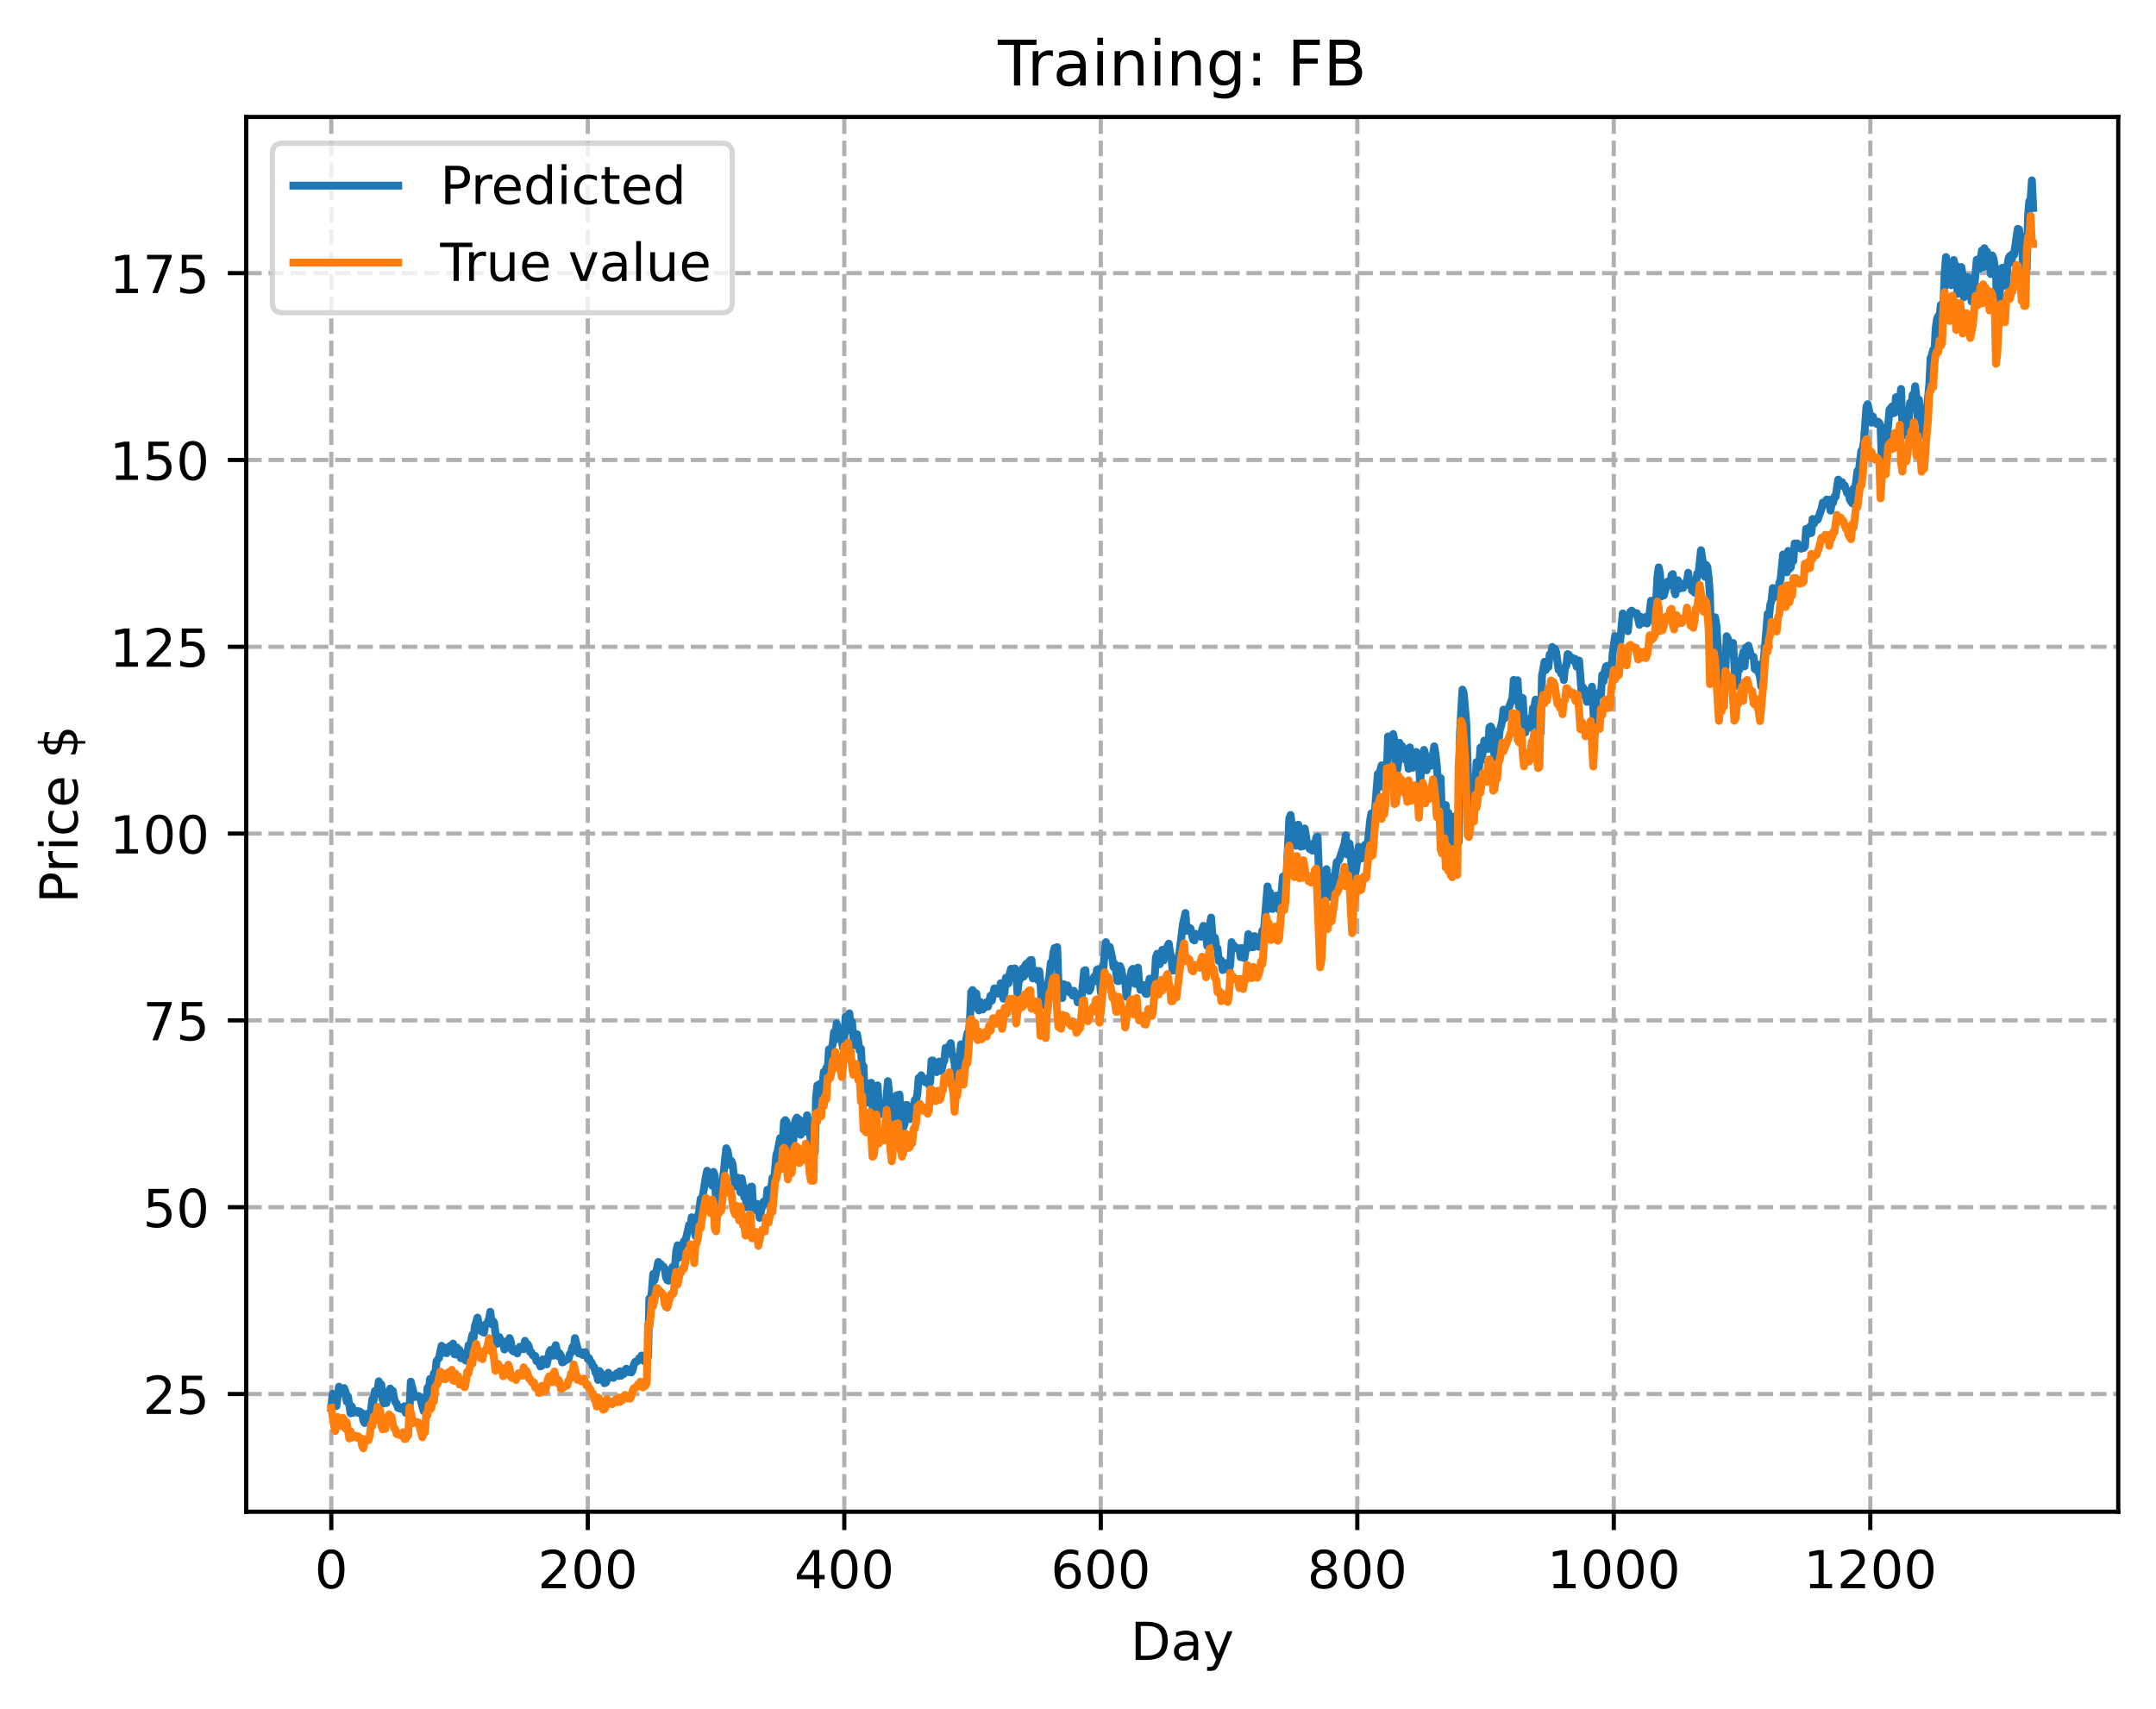 <?xml version="1.0" encoding="utf-8" standalone="no"?>
<!DOCTYPE svg PUBLIC "-//W3C//DTD SVG 1.1//EN"
  "http://www.w3.org/Graphics/SVG/1.1/DTD/svg11.dtd">
<!-- Created with matplotlib (https://matplotlib.org/) -->
<svg height="325.986pt" version="1.1" viewBox="0 0 411.286 325.986" width="411.286pt" xmlns="http://www.w3.org/2000/svg" xmlns:xlink="http://www.w3.org/1999/xlink">
 <defs>
  <style type="text/css">
*{stroke-linecap:butt;stroke-linejoin:round;}
  </style>
 </defs>
 <g id="figure_1">
  <g id="patch_1">
   <path d="M 0 325.986 
L 411.286 325.986 
L 411.286 0 
L 0 0 
z
" style="fill:#ffffff;"/>
  </g>
  <g id="axes_1">
   <g id="patch_2">
    <path d="M 46.966 288.43 
L 404.086 288.43 
L 404.086 22.318 
L 46.966 22.318 
z
" style="fill:#ffffff;"/>
   </g>
   <g id="matplotlib.axis_1">
    <g id="xtick_1">
     <g id="line2d_1">
      <path clip-path="url(#pf1d03c5971)" d="M 63.198 288.43 
L 63.198 22.318 
" style="fill:none;stroke:#b0b0b0;stroke-dasharray:2.96,1.28;stroke-dashoffset:0;stroke-width:0.8;"/>
     </g>
     <g id="line2d_2">
      <defs>
       <path d="M 0 0 
L 0 3.5 
" id="m829ba0a792" style="stroke:#000000;stroke-width:0.8;"/>
      </defs>
      <g>
       <use style="stroke:#000000;stroke-width:0.8;" x="63.198" xlink:href="#m829ba0a792" y="288.43"/>
      </g>
     </g>
     <g id="text_1">
      <!-- 0 -->
      <defs>
       <path d="M 31.781 66.406 
Q 24.172 66.406 20.328 58.906 
Q 16.5 51.422 16.5 36.375 
Q 16.5 21.391 20.328 13.891 
Q 24.172 6.391 31.781 6.391 
Q 39.453 6.391 43.281 13.891 
Q 47.125 21.391 47.125 36.375 
Q 47.125 51.422 43.281 58.906 
Q 39.453 66.406 31.781 66.406 
z
M 31.781 74.219 
Q 44.047 74.219 50.516 64.516 
Q 56.984 54.828 56.984 36.375 
Q 56.984 17.969 50.516 8.266 
Q 44.047 -1.422 31.781 -1.422 
Q 19.531 -1.422 13.062 8.266 
Q 6.594 17.969 6.594 36.375 
Q 6.594 54.828 13.062 64.516 
Q 19.531 74.219 31.781 74.219 
z
" id="DejaVuSans-48"/>
      </defs>
      <g transform="translate(60.017 303.029)scale(0.1 -0.1)">
       <use xlink:href="#DejaVuSans-48"/>
      </g>
     </g>
    </g>
    <g id="xtick_2">
     <g id="line2d_3">
      <path clip-path="url(#pf1d03c5971)" d="M 112.129 288.43 
L 112.129 22.318 
" style="fill:none;stroke:#b0b0b0;stroke-dasharray:2.96,1.28;stroke-dashoffset:0;stroke-width:0.8;"/>
     </g>
     <g id="line2d_4">
      <g>
       <use style="stroke:#000000;stroke-width:0.8;" x="112.129" xlink:href="#m829ba0a792" y="288.43"/>
      </g>
     </g>
     <g id="text_2">
      <!-- 200 -->
      <defs>
       <path d="M 19.188 8.297 
L 53.609 8.297 
L 53.609 0 
L 7.328 0 
L 7.328 8.297 
Q 12.938 14.109 22.625 23.891 
Q 32.328 33.688 34.812 36.531 
Q 39.547 41.844 41.422 45.531 
Q 43.312 49.219 43.312 52.781 
Q 43.312 58.594 39.234 62.25 
Q 35.156 65.922 28.609 65.922 
Q 23.969 65.922 18.812 64.312 
Q 13.672 62.703 7.812 59.422 
L 7.812 69.391 
Q 13.766 71.781 18.938 73 
Q 24.125 74.219 28.422 74.219 
Q 39.75 74.219 46.484 68.547 
Q 53.219 62.891 53.219 53.422 
Q 53.219 48.922 51.531 44.891 
Q 49.859 40.875 45.406 35.406 
Q 44.188 33.984 37.641 27.219 
Q 31.109 20.453 19.188 8.297 
z
" id="DejaVuSans-50"/>
      </defs>
      <g transform="translate(102.585 303.029)scale(0.1 -0.1)">
       <use xlink:href="#DejaVuSans-50"/>
       <use x="63.623" xlink:href="#DejaVuSans-48"/>
       <use x="127.246" xlink:href="#DejaVuSans-48"/>
      </g>
     </g>
    </g>
    <g id="xtick_3">
     <g id="line2d_5">
      <path clip-path="url(#pf1d03c5971)" d="M 161.06 288.43 
L 161.06 22.318 
" style="fill:none;stroke:#b0b0b0;stroke-dasharray:2.96,1.28;stroke-dashoffset:0;stroke-width:0.8;"/>
     </g>
     <g id="line2d_6">
      <g>
       <use style="stroke:#000000;stroke-width:0.8;" x="161.06" xlink:href="#m829ba0a792" y="288.43"/>
      </g>
     </g>
     <g id="text_3">
      <!-- 400 -->
      <defs>
       <path d="M 37.797 64.312 
L 12.891 25.391 
L 37.797 25.391 
z
M 35.203 72.906 
L 47.609 72.906 
L 47.609 25.391 
L 58.016 25.391 
L 58.016 17.188 
L 47.609 17.188 
L 47.609 0 
L 37.797 0 
L 37.797 17.188 
L 4.891 17.188 
L 4.891 26.703 
z
" id="DejaVuSans-52"/>
      </defs>
      <g transform="translate(151.516 303.029)scale(0.1 -0.1)">
       <use xlink:href="#DejaVuSans-52"/>
       <use x="63.623" xlink:href="#DejaVuSans-48"/>
       <use x="127.246" xlink:href="#DejaVuSans-48"/>
      </g>
     </g>
    </g>
    <g id="xtick_4">
     <g id="line2d_7">
      <path clip-path="url(#pf1d03c5971)" d="M 209.99 288.43 
L 209.99 22.318 
" style="fill:none;stroke:#b0b0b0;stroke-dasharray:2.96,1.28;stroke-dashoffset:0;stroke-width:0.8;"/>
     </g>
     <g id="line2d_8">
      <g>
       <use style="stroke:#000000;stroke-width:0.8;" x="209.99" xlink:href="#m829ba0a792" y="288.43"/>
      </g>
     </g>
     <g id="text_4">
      <!-- 600 -->
      <defs>
       <path d="M 33.016 40.375 
Q 26.375 40.375 22.484 35.828 
Q 18.609 31.297 18.609 23.391 
Q 18.609 15.531 22.484 10.953 
Q 26.375 6.391 33.016 6.391 
Q 39.656 6.391 43.531 10.953 
Q 47.406 15.531 47.406 23.391 
Q 47.406 31.297 43.531 35.828 
Q 39.656 40.375 33.016 40.375 
z
M 52.594 71.297 
L 52.594 62.312 
Q 48.875 64.062 45.094 64.984 
Q 41.312 65.922 37.594 65.922 
Q 27.828 65.922 22.672 59.328 
Q 17.531 52.734 16.797 39.406 
Q 19.672 43.656 24.016 45.922 
Q 28.375 48.188 33.594 48.188 
Q 44.578 48.188 50.953 41.516 
Q 57.328 34.859 57.328 23.391 
Q 57.328 12.156 50.688 5.359 
Q 44.047 -1.422 33.016 -1.422 
Q 20.359 -1.422 13.672 8.266 
Q 6.984 17.969 6.984 36.375 
Q 6.984 53.656 15.188 63.938 
Q 23.391 74.219 37.203 74.219 
Q 40.922 74.219 44.703 73.484 
Q 48.484 72.75 52.594 71.297 
z
" id="DejaVuSans-54"/>
      </defs>
      <g transform="translate(200.446 303.029)scale(0.1 -0.1)">
       <use xlink:href="#DejaVuSans-54"/>
       <use x="63.623" xlink:href="#DejaVuSans-48"/>
       <use x="127.246" xlink:href="#DejaVuSans-48"/>
      </g>
     </g>
    </g>
    <g id="xtick_5">
     <g id="line2d_9">
      <path clip-path="url(#pf1d03c5971)" d="M 258.921 288.43 
L 258.921 22.318 
" style="fill:none;stroke:#b0b0b0;stroke-dasharray:2.96,1.28;stroke-dashoffset:0;stroke-width:0.8;"/>
     </g>
     <g id="line2d_10">
      <g>
       <use style="stroke:#000000;stroke-width:0.8;" x="258.921" xlink:href="#m829ba0a792" y="288.43"/>
      </g>
     </g>
     <g id="text_5">
      <!-- 800 -->
      <defs>
       <path d="M 31.781 34.625 
Q 24.75 34.625 20.719 30.859 
Q 16.703 27.094 16.703 20.516 
Q 16.703 13.922 20.719 10.156 
Q 24.75 6.391 31.781 6.391 
Q 38.812 6.391 42.859 10.172 
Q 46.922 13.969 46.922 20.516 
Q 46.922 27.094 42.891 30.859 
Q 38.875 34.625 31.781 34.625 
z
M 21.922 38.812 
Q 15.578 40.375 12.031 44.719 
Q 8.5 49.078 8.5 55.328 
Q 8.5 64.062 14.719 69.141 
Q 20.953 74.219 31.781 74.219 
Q 42.672 74.219 48.875 69.141 
Q 55.078 64.062 55.078 55.328 
Q 55.078 49.078 51.531 44.719 
Q 48 40.375 41.703 38.812 
Q 48.828 37.156 52.797 32.312 
Q 56.781 27.484 56.781 20.516 
Q 56.781 9.906 50.312 4.234 
Q 43.844 -1.422 31.781 -1.422 
Q 19.734 -1.422 13.25 4.234 
Q 6.781 9.906 6.781 20.516 
Q 6.781 27.484 10.781 32.312 
Q 14.797 37.156 21.922 38.812 
z
M 18.312 54.391 
Q 18.312 48.734 21.844 45.562 
Q 25.391 42.391 31.781 42.391 
Q 38.141 42.391 41.719 45.562 
Q 45.312 48.734 45.312 54.391 
Q 45.312 60.062 41.719 63.234 
Q 38.141 66.406 31.781 66.406 
Q 25.391 66.406 21.844 63.234 
Q 18.312 60.062 18.312 54.391 
z
" id="DejaVuSans-56"/>
      </defs>
      <g transform="translate(249.377 303.029)scale(0.1 -0.1)">
       <use xlink:href="#DejaVuSans-56"/>
       <use x="63.623" xlink:href="#DejaVuSans-48"/>
       <use x="127.246" xlink:href="#DejaVuSans-48"/>
      </g>
     </g>
    </g>
    <g id="xtick_6">
     <g id="line2d_11">
      <path clip-path="url(#pf1d03c5971)" d="M 307.851 288.43 
L 307.851 22.318 
" style="fill:none;stroke:#b0b0b0;stroke-dasharray:2.96,1.28;stroke-dashoffset:0;stroke-width:0.8;"/>
     </g>
     <g id="line2d_12">
      <g>
       <use style="stroke:#000000;stroke-width:0.8;" x="307.851" xlink:href="#m829ba0a792" y="288.43"/>
      </g>
     </g>
     <g id="text_6">
      <!-- 1000 -->
      <defs>
       <path d="M 12.406 8.297 
L 28.516 8.297 
L 28.516 63.922 
L 10.984 60.406 
L 10.984 69.391 
L 28.422 72.906 
L 38.281 72.906 
L 38.281 8.297 
L 54.391 8.297 
L 54.391 0 
L 12.406 0 
z
" id="DejaVuSans-49"/>
      </defs>
      <g transform="translate(295.126 303.029)scale(0.1 -0.1)">
       <use xlink:href="#DejaVuSans-49"/>
       <use x="63.623" xlink:href="#DejaVuSans-48"/>
       <use x="127.246" xlink:href="#DejaVuSans-48"/>
       <use x="190.869" xlink:href="#DejaVuSans-48"/>
      </g>
     </g>
    </g>
    <g id="xtick_7">
     <g id="line2d_13">
      <path clip-path="url(#pf1d03c5971)" d="M 356.782 288.43 
L 356.782 22.318 
" style="fill:none;stroke:#b0b0b0;stroke-dasharray:2.96,1.28;stroke-dashoffset:0;stroke-width:0.8;"/>
     </g>
     <g id="line2d_14">
      <g>
       <use style="stroke:#000000;stroke-width:0.8;" x="356.782" xlink:href="#m829ba0a792" y="288.43"/>
      </g>
     </g>
     <g id="text_7">
      <!-- 1200 -->
      <g transform="translate(344.057 303.029)scale(0.1 -0.1)">
       <use xlink:href="#DejaVuSans-49"/>
       <use x="63.623" xlink:href="#DejaVuSans-50"/>
       <use x="127.246" xlink:href="#DejaVuSans-48"/>
       <use x="190.869" xlink:href="#DejaVuSans-48"/>
      </g>
     </g>
    </g>
    <g id="text_8">
     <!-- Day -->
     <defs>
      <path d="M 19.672 64.797 
L 19.672 8.109 
L 31.594 8.109 
Q 46.688 8.109 53.688 14.938 
Q 60.688 21.781 60.688 36.531 
Q 60.688 51.172 53.688 57.984 
Q 46.688 64.797 31.594 64.797 
z
M 9.812 72.906 
L 30.078 72.906 
Q 51.266 72.906 61.172 64.094 
Q 71.094 55.281 71.094 36.531 
Q 71.094 17.672 61.125 8.828 
Q 51.172 0 30.078 0 
L 9.812 0 
z
" id="DejaVuSans-68"/>
      <path d="M 34.281 27.484 
Q 23.391 27.484 19.188 25 
Q 14.984 22.516 14.984 16.5 
Q 14.984 11.719 18.141 8.906 
Q 21.297 6.109 26.703 6.109 
Q 34.188 6.109 38.703 11.406 
Q 43.219 16.703 43.219 25.484 
L 43.219 27.484 
z
M 52.203 31.203 
L 52.203 0 
L 43.219 0 
L 43.219 8.297 
Q 40.141 3.328 35.547 0.953 
Q 30.953 -1.422 24.312 -1.422 
Q 15.922 -1.422 10.953 3.297 
Q 6 8.016 6 15.922 
Q 6 25.141 12.172 29.828 
Q 18.359 34.516 30.609 34.516 
L 43.219 34.516 
L 43.219 35.406 
Q 43.219 41.609 39.141 45 
Q 35.062 48.391 27.688 48.391 
Q 23 48.391 18.547 47.266 
Q 14.109 46.141 10.016 43.891 
L 10.016 52.203 
Q 14.938 54.109 19.578 55.047 
Q 24.219 56 28.609 56 
Q 40.484 56 46.344 49.844 
Q 52.203 43.703 52.203 31.203 
z
" id="DejaVuSans-97"/>
      <path d="M 32.172 -5.078 
Q 28.375 -14.844 24.75 -17.812 
Q 21.141 -20.797 15.094 -20.797 
L 7.906 -20.797 
L 7.906 -13.281 
L 13.188 -13.281 
Q 16.891 -13.281 18.938 -11.516 
Q 21 -9.766 23.484 -3.219 
L 25.094 0.875 
L 2.984 54.688 
L 12.5 54.688 
L 29.594 11.922 
L 46.688 54.688 
L 56.203 54.688 
z
" id="DejaVuSans-121"/>
     </defs>
     <g transform="translate(215.652 316.707)scale(0.1 -0.1)">
      <use xlink:href="#DejaVuSans-68"/>
      <use x="77.002" xlink:href="#DejaVuSans-97"/>
      <use x="138.281" xlink:href="#DejaVuSans-121"/>
     </g>
    </g>
   </g>
   <g id="matplotlib.axis_2">
    <g id="ytick_1">
     <g id="line2d_15">
      <path clip-path="url(#pf1d03c5971)" d="M 46.966 265.969 
L 404.086 265.969 
" style="fill:none;stroke:#b0b0b0;stroke-dasharray:2.96,1.28;stroke-dashoffset:0;stroke-width:0.8;"/>
     </g>
     <g id="line2d_16">
      <defs>
       <path d="M 0 0 
L -3.5 0 
" id="m1e459f2a59" style="stroke:#000000;stroke-width:0.8;"/>
      </defs>
      <g>
       <use style="stroke:#000000;stroke-width:0.8;" x="46.966" xlink:href="#m1e459f2a59" y="265.969"/>
      </g>
     </g>
     <g id="text_9">
      <!-- 25 -->
      <defs>
       <path d="M 10.797 72.906 
L 49.516 72.906 
L 49.516 64.594 
L 19.828 64.594 
L 19.828 46.734 
Q 21.969 47.469 24.109 47.828 
Q 26.266 48.188 28.422 48.188 
Q 40.625 48.188 47.75 41.5 
Q 54.891 34.812 54.891 23.391 
Q 54.891 11.625 47.562 5.094 
Q 40.234 -1.422 26.906 -1.422 
Q 22.312 -1.422 17.547 -0.641 
Q 12.797 0.141 7.719 1.703 
L 7.719 11.625 
Q 12.109 9.234 16.797 8.062 
Q 21.484 6.891 26.703 6.891 
Q 35.156 6.891 40.078 11.328 
Q 45.016 15.766 45.016 23.391 
Q 45.016 31 40.078 35.438 
Q 35.156 39.891 26.703 39.891 
Q 22.75 39.891 18.812 39.016 
Q 14.891 38.141 10.797 36.281 
z
" id="DejaVuSans-53"/>
      </defs>
      <g transform="translate(27.241 269.768)scale(0.1 -0.1)">
       <use xlink:href="#DejaVuSans-50"/>
       <use x="63.623" xlink:href="#DejaVuSans-53"/>
      </g>
     </g>
    </g>
    <g id="ytick_2">
     <g id="line2d_17">
      <path clip-path="url(#pf1d03c5971)" d="M 46.966 230.327 
L 404.086 230.327 
" style="fill:none;stroke:#b0b0b0;stroke-dasharray:2.96,1.28;stroke-dashoffset:0;stroke-width:0.8;"/>
     </g>
     <g id="line2d_18">
      <g>
       <use style="stroke:#000000;stroke-width:0.8;" x="46.966" xlink:href="#m1e459f2a59" y="230.327"/>
      </g>
     </g>
     <g id="text_10">
      <!-- 50 -->
      <g transform="translate(27.241 234.126)scale(0.1 -0.1)">
       <use xlink:href="#DejaVuSans-53"/>
       <use x="63.623" xlink:href="#DejaVuSans-48"/>
      </g>
     </g>
    </g>
    <g id="ytick_3">
     <g id="line2d_19">
      <path clip-path="url(#pf1d03c5971)" d="M 46.966 194.684 
L 404.086 194.684 
" style="fill:none;stroke:#b0b0b0;stroke-dasharray:2.96,1.28;stroke-dashoffset:0;stroke-width:0.8;"/>
     </g>
     <g id="line2d_20">
      <g>
       <use style="stroke:#000000;stroke-width:0.8;" x="46.966" xlink:href="#m1e459f2a59" y="194.684"/>
      </g>
     </g>
     <g id="text_11">
      <!-- 75 -->
      <defs>
       <path d="M 8.203 72.906 
L 55.078 72.906 
L 55.078 68.703 
L 28.609 0 
L 18.312 0 
L 43.219 64.594 
L 8.203 64.594 
z
" id="DejaVuSans-55"/>
      </defs>
      <g transform="translate(27.241 198.483)scale(0.1 -0.1)">
       <use xlink:href="#DejaVuSans-55"/>
       <use x="63.623" xlink:href="#DejaVuSans-53"/>
      </g>
     </g>
    </g>
    <g id="ytick_4">
     <g id="line2d_21">
      <path clip-path="url(#pf1d03c5971)" d="M 46.966 159.042 
L 404.086 159.042 
" style="fill:none;stroke:#b0b0b0;stroke-dasharray:2.96,1.28;stroke-dashoffset:0;stroke-width:0.8;"/>
     </g>
     <g id="line2d_22">
      <g>
       <use style="stroke:#000000;stroke-width:0.8;" x="46.966" xlink:href="#m1e459f2a59" y="159.042"/>
      </g>
     </g>
     <g id="text_12">
      <!-- 100 -->
      <g transform="translate(20.878 162.841)scale(0.1 -0.1)">
       <use xlink:href="#DejaVuSans-49"/>
       <use x="63.623" xlink:href="#DejaVuSans-48"/>
       <use x="127.246" xlink:href="#DejaVuSans-48"/>
      </g>
     </g>
    </g>
    <g id="ytick_5">
     <g id="line2d_23">
      <path clip-path="url(#pf1d03c5971)" d="M 46.966 123.399 
L 404.086 123.399 
" style="fill:none;stroke:#b0b0b0;stroke-dasharray:2.96,1.28;stroke-dashoffset:0;stroke-width:0.8;"/>
     </g>
     <g id="line2d_24">
      <g>
       <use style="stroke:#000000;stroke-width:0.8;" x="46.966" xlink:href="#m1e459f2a59" y="123.399"/>
      </g>
     </g>
     <g id="text_13">
      <!-- 125 -->
      <g transform="translate(20.878 127.198)scale(0.1 -0.1)">
       <use xlink:href="#DejaVuSans-49"/>
       <use x="63.623" xlink:href="#DejaVuSans-50"/>
       <use x="127.246" xlink:href="#DejaVuSans-53"/>
      </g>
     </g>
    </g>
    <g id="ytick_6">
     <g id="line2d_25">
      <path clip-path="url(#pf1d03c5971)" d="M 46.966 87.756 
L 404.086 87.756 
" style="fill:none;stroke:#b0b0b0;stroke-dasharray:2.96,1.28;stroke-dashoffset:0;stroke-width:0.8;"/>
     </g>
     <g id="line2d_26">
      <g>
       <use style="stroke:#000000;stroke-width:0.8;" x="46.966" xlink:href="#m1e459f2a59" y="87.756"/>
      </g>
     </g>
     <g id="text_14">
      <!-- 150 -->
      <g transform="translate(20.878 91.556)scale(0.1 -0.1)">
       <use xlink:href="#DejaVuSans-49"/>
       <use x="63.623" xlink:href="#DejaVuSans-53"/>
       <use x="127.246" xlink:href="#DejaVuSans-48"/>
      </g>
     </g>
    </g>
    <g id="ytick_7">
     <g id="line2d_27">
      <path clip-path="url(#pf1d03c5971)" d="M 46.966 52.114 
L 404.086 52.114 
" style="fill:none;stroke:#b0b0b0;stroke-dasharray:2.96,1.28;stroke-dashoffset:0;stroke-width:0.8;"/>
     </g>
     <g id="line2d_28">
      <g>
       <use style="stroke:#000000;stroke-width:0.8;" x="46.966" xlink:href="#m1e459f2a59" y="52.114"/>
      </g>
     </g>
     <g id="text_15">
      <!-- 175 -->
      <g transform="translate(20.878 55.913)scale(0.1 -0.1)">
       <use xlink:href="#DejaVuSans-49"/>
       <use x="63.623" xlink:href="#DejaVuSans-55"/>
       <use x="127.246" xlink:href="#DejaVuSans-53"/>
      </g>
     </g>
    </g>
    <g id="text_16">
     <!-- Price $ -->
     <defs>
      <path d="M 19.672 64.797 
L 19.672 37.406 
L 32.078 37.406 
Q 38.969 37.406 42.719 40.969 
Q 46.484 44.531 46.484 51.125 
Q 46.484 57.672 42.719 61.234 
Q 38.969 64.797 32.078 64.797 
z
M 9.812 72.906 
L 32.078 72.906 
Q 44.344 72.906 50.609 67.359 
Q 56.891 61.812 56.891 51.125 
Q 56.891 40.328 50.609 34.812 
Q 44.344 29.297 32.078 29.297 
L 19.672 29.297 
L 19.672 0 
L 9.812 0 
z
" id="DejaVuSans-80"/>
      <path d="M 41.109 46.297 
Q 39.594 47.172 37.812 47.578 
Q 36.031 48 33.891 48 
Q 26.266 48 22.188 43.047 
Q 18.109 38.094 18.109 28.812 
L 18.109 0 
L 9.078 0 
L 9.078 54.688 
L 18.109 54.688 
L 18.109 46.188 
Q 20.953 51.172 25.484 53.578 
Q 30.031 56 36.531 56 
Q 37.453 56 38.578 55.875 
Q 39.703 55.766 41.062 55.516 
z
" id="DejaVuSans-114"/>
      <path d="M 9.422 54.688 
L 18.406 54.688 
L 18.406 0 
L 9.422 0 
z
M 9.422 75.984 
L 18.406 75.984 
L 18.406 64.594 
L 9.422 64.594 
z
" id="DejaVuSans-105"/>
      <path d="M 48.781 52.594 
L 48.781 44.188 
Q 44.969 46.297 41.141 47.344 
Q 37.312 48.391 33.406 48.391 
Q 24.656 48.391 19.812 42.844 
Q 14.984 37.312 14.984 27.297 
Q 14.984 17.281 19.812 11.734 
Q 24.656 6.203 33.406 6.203 
Q 37.312 6.203 41.141 7.25 
Q 44.969 8.297 48.781 10.406 
L 48.781 2.094 
Q 45.016 0.344 40.984 -0.531 
Q 36.969 -1.422 32.422 -1.422 
Q 20.062 -1.422 12.781 6.344 
Q 5.516 14.109 5.516 27.297 
Q 5.516 40.672 12.859 48.328 
Q 20.219 56 33.016 56 
Q 37.156 56 41.109 55.141 
Q 45.062 54.297 48.781 52.594 
z
" id="DejaVuSans-99"/>
      <path d="M 56.203 29.594 
L 56.203 25.203 
L 14.891 25.203 
Q 15.484 15.922 20.484 11.062 
Q 25.484 6.203 34.422 6.203 
Q 39.594 6.203 44.453 7.469 
Q 49.312 8.734 54.109 11.281 
L 54.109 2.781 
Q 49.266 0.734 44.188 -0.344 
Q 39.109 -1.422 33.891 -1.422 
Q 20.797 -1.422 13.156 6.188 
Q 5.516 13.812 5.516 26.812 
Q 5.516 40.234 12.766 48.109 
Q 20.016 56 32.328 56 
Q 43.359 56 49.781 48.891 
Q 56.203 41.797 56.203 29.594 
z
M 47.219 32.234 
Q 47.125 39.594 43.094 43.984 
Q 39.062 48.391 32.422 48.391 
Q 24.906 48.391 20.391 44.141 
Q 15.875 39.891 15.188 32.172 
z
" id="DejaVuSans-101"/>
      <path id="DejaVuSans-32"/>
      <path d="M 33.797 -14.703 
L 28.906 -14.703 
L 28.859 0 
Q 23.734 0.094 18.609 1.188 
Q 13.484 2.297 8.297 4.5 
L 8.297 13.281 
Q 13.281 10.156 18.375 8.562 
Q 23.484 6.984 28.906 6.938 
L 28.906 29.203 
Q 18.109 30.953 13.203 35.156 
Q 8.297 39.359 8.297 46.688 
Q 8.297 54.641 13.625 59.219 
Q 18.953 63.812 28.906 64.5 
L 28.906 75.984 
L 33.797 75.984 
L 33.797 64.656 
Q 38.328 64.453 42.578 63.688 
Q 46.828 62.938 50.875 61.625 
L 50.875 53.078 
Q 46.828 55.125 42.547 56.25 
Q 38.281 57.375 33.797 57.562 
L 33.797 36.719 
Q 44.875 35.016 50.094 30.609 
Q 55.328 26.219 55.328 18.609 
Q 55.328 10.359 49.781 5.594 
Q 44.234 0.828 33.797 0.094 
z
M 28.906 37.594 
L 28.906 57.625 
Q 23.25 56.984 20.266 54.391 
Q 17.281 51.812 17.281 47.516 
Q 17.281 43.312 20.031 40.969 
Q 22.797 38.625 28.906 37.594 
z
M 33.797 28.219 
L 33.797 7.078 
Q 39.984 7.906 43.141 10.594 
Q 46.297 13.281 46.297 17.672 
Q 46.297 21.969 43.281 24.5 
Q 40.281 27.047 33.797 28.219 
z
" id="DejaVuSans-36"/>
     </defs>
     <g transform="translate(14.798 172.342)rotate(-90)scale(0.1 -0.1)">
      <use xlink:href="#DejaVuSans-80"/>
      <use x="58.553" xlink:href="#DejaVuSans-114"/>
      <use x="99.666" xlink:href="#DejaVuSans-105"/>
      <use x="127.449" xlink:href="#DejaVuSans-99"/>
      <use x="182.43" xlink:href="#DejaVuSans-101"/>
      <use x="243.953" xlink:href="#DejaVuSans-32"/>
      <use x="275.74" xlink:href="#DejaVuSans-36"/>
     </g>
    </g>
   </g>
   <g id="line2d_29">
    <path clip-path="url(#pf1d03c5971)" d="M 63.198 268.62 
L 63.443 265.933 
L 64.177 268.276 
L 64.666 264.565 
L 64.911 265.898 
L 65.156 265.828 
L 65.4 265.636 
L 65.645 264.835 
L 65.89 265.454 
L 66.134 267.423 
L 66.379 266.422 
L 66.868 269.658 
L 67.113 268.334 
L 67.357 269.569 
L 67.602 269.174 
L 68.091 269.212 
L 68.336 269.571 
L 68.581 269.284 
L 68.825 269.613 
L 69.07 269.613 
L 69.315 271.056 
L 69.559 271.509 
L 69.804 270.295 
L 70.049 269.749 
L 70.293 269.712 
L 70.538 269.941 
L 70.783 269.051 
L 71.027 266.935 
L 71.272 267.236 
L 71.517 265.395 
L 71.761 266.084 
L 72.006 265.555 
L 72.251 263.541 
L 72.495 264.525 
L 72.74 264.128 
L 72.984 267.048 
L 73.229 267.761 
L 73.474 267.264 
L 73.718 267.697 
L 73.963 265.794 
L 74.452 264.925 
L 74.697 265.546 
L 74.942 265.373 
L 75.186 266.836 
L 75.431 267.545 
L 75.676 267.787 
L 75.92 268.619 
L 76.165 268.465 
L 76.41 268.792 
L 76.899 268.852 
L 77.144 268.294 
L 77.388 269.572 
L 77.633 269.533 
L 78.122 268.836 
L 78.367 263.611 
L 79.101 266.551 
L 79.345 266.407 
L 79.59 266.451 
L 79.835 266.345 
L 80.079 266.457 
L 80.813 269.232 
L 81.058 268.011 
L 81.303 268.312 
L 81.547 264.788 
L 81.792 265.065 
L 82.037 263.095 
L 82.281 264.012 
L 82.526 263.737 
L 82.771 262.005 
L 83.015 262.461 
L 83.26 259.709 
L 83.749 259.094 
L 84.239 256.762 
L 84.483 258.132 
L 84.972 257.144 
L 85.217 258.186 
L 85.706 256.933 
L 85.951 256.732 
L 86.196 257.292 
L 86.44 256.352 
L 86.685 258.385 
L 86.93 258.444 
L 87.174 257.087 
L 87.419 257.52 
L 87.664 257.577 
L 87.908 259.13 
L 88.153 258.176 
L 88.642 259.431 
L 88.887 259.618 
L 89.132 258.623 
L 89.376 256.676 
L 89.621 257.002 
L 90.11 254.663 
L 90.355 255.17 
L 90.599 252.999 
L 91.089 251.392 
L 91.578 253.678 
L 91.823 254.012 
L 92.067 253.593 
L 92.312 254.277 
L 92.557 252.752 
L 92.801 252.632 
L 93.046 252.256 
L 93.291 251.601 
L 93.535 250.279 
L 93.78 252.662 
L 94.025 252.005 
L 94.269 252.365 
L 94.759 256.43 
L 95.248 255.099 
L 95.493 255.673 
L 95.737 255.816 
L 95.982 256.226 
L 96.227 257.487 
L 96.716 255.894 
L 96.96 256.156 
L 97.205 255.291 
L 97.45 255.965 
L 97.694 257.641 
L 97.939 257.847 
L 98.428 257.482 
L 98.673 258.225 
L 99.162 256.945 
L 99.407 257.033 
L 99.652 257.321 
L 99.896 257.424 
L 100.141 255.819 
L 100.386 256.702 
L 100.63 256.443 
L 100.875 256.881 
L 101.12 257.94 
L 101.364 257.993 
L 101.609 258.561 
L 101.854 258.773 
L 102.098 258.693 
L 102.343 259.679 
L 102.587 259.839 
L 102.832 259.857 
L 103.077 260.714 
L 103.321 260.611 
L 103.566 259.36 
L 103.811 260.093 
L 104.3 260.324 
L 104.789 257.996 
L 105.034 257.545 
L 105.279 258.305 
L 105.523 258.665 
L 105.768 257.283 
L 106.013 256.644 
L 106.502 258.767 
L 106.747 258.192 
L 106.991 258.618 
L 107.236 259.946 
L 107.481 259.874 
L 107.725 259.539 
L 107.97 259.527 
L 108.215 259.341 
L 108.459 259.298 
L 108.704 258.305 
L 108.948 258.117 
L 109.193 256.996 
L 109.438 257.482 
L 109.682 255.3 
L 110.416 258.236 
L 110.661 257.899 
L 110.906 258.016 
L 111.15 258.526 
L 111.395 258.324 
L 111.64 257.968 
L 112.129 259.299 
L 112.374 259.13 
L 112.618 259.824 
L 112.863 259.967 
L 113.108 260.681 
L 113.352 260.818 
L 113.597 261.888 
L 113.842 262.187 
L 114.086 263.291 
L 114.331 261.562 
L 114.575 261.853 
L 115.309 263.912 
L 115.554 263.81 
L 115.799 263.363 
L 116.043 261.905 
L 116.533 262.699 
L 117.022 262.896 
L 117.267 262.348 
L 117.756 261.946 
L 118.001 262.527 
L 118.245 261.633 
L 118.49 262.477 
L 118.735 262.025 
L 118.979 262.158 
L 119.224 261.445 
L 119.469 261.134 
L 119.713 261.234 
L 119.958 261.797 
L 120.203 261.636 
L 120.447 261.852 
L 120.692 261.37 
L 120.936 260.28 
L 121.181 259.827 
L 121.426 259.814 
L 121.67 259.665 
L 121.915 259.143 
L 122.16 259.088 
L 122.404 258.613 
L 122.894 259.691 
L 123.383 259.335 
L 123.628 258.796 
L 123.872 247.762 
L 124.117 248.222 
L 124.362 246.188 
L 124.606 243.07 
L 124.851 244.243 
L 125.585 240.773 
L 125.83 241.665 
L 126.074 241.183 
L 126.319 241.639 
L 126.563 241.67 
L 126.808 242.046 
L 127.053 243.746 
L 127.297 244.246 
L 127.542 244.36 
L 128.031 242.589 
L 128.276 241.737 
L 128.521 241.858 
L 128.765 241.52 
L 129.01 238.692 
L 129.255 237.581 
L 129.499 239.979 
L 129.989 237.633 
L 130.233 237.621 
L 130.478 236.781 
L 130.723 236.9 
L 131.457 233.692 
L 131.701 234.299 
L 131.946 232.244 
L 132.435 233.267 
L 132.68 235.827 
L 132.924 232.171 
L 133.169 231.945 
L 133.414 230.873 
L 133.658 228.734 
L 133.903 229.152 
L 134.637 224.596 
L 134.882 223.375 
L 135.126 224.794 
L 135.371 224.501 
L 135.616 224.687 
L 135.86 226.242 
L 136.105 223.586 
L 136.35 224.319 
L 136.594 229.127 
L 136.839 229.611 
L 137.084 226.391 
L 137.328 226.304 
L 137.573 225.72 
L 137.818 225.756 
L 138.551 219.073 
L 138.796 219.583 
L 139.285 222.292 
L 139.53 221.516 
L 139.775 222.23 
L 140.019 224.65 
L 140.264 225.821 
L 140.509 226.369 
L 140.753 224.689 
L 140.998 225.354 
L 141.243 227.494 
L 141.487 224.82 
L 141.732 226.236 
L 141.977 228.45 
L 142.221 228.474 
L 142.466 230.36 
L 142.711 229.79 
L 142.955 226.813 
L 143.2 226.439 
L 143.445 226.406 
L 143.689 230.932 
L 143.934 230.15 
L 144.178 230.065 
L 144.423 229.684 
L 144.668 230.358 
L 144.912 232.369 
L 145.402 230.006 
L 145.646 229.274 
L 145.891 229.207 
L 146.136 229.67 
L 146.38 226.999 
L 146.87 227.98 
L 147.114 226.684 
L 147.359 224.711 
L 147.604 225.941 
L 148.093 220.348 
L 148.338 219.652 
L 148.827 217.136 
L 149.072 217.844 
L 149.316 217.732 
L 149.561 213.985 
L 149.806 213.713 
L 150.05 214.016 
L 150.539 219.663 
L 150.784 218.312 
L 151.029 218.228 
L 151.273 218.44 
L 151.518 214.696 
L 151.763 213.692 
L 152.007 213.23 
L 152.252 214.675 
L 152.497 213.62 
L 152.741 216.514 
L 152.986 213.889 
L 153.231 214.097 
L 153.475 214.658 
L 153.72 215.921 
L 153.965 212.777 
L 154.454 215.417 
L 154.699 218.523 
L 154.943 219.795 
L 155.188 217.536 
L 155.433 219.83 
L 155.677 209.227 
L 155.922 207.074 
L 156.166 208.632 
L 156.411 206.786 
L 156.656 207.57 
L 156.9 207.579 
L 157.145 204.514 
L 157.39 205.599 
L 157.634 203.733 
L 157.879 204.292 
L 158.124 200.199 
L 158.368 200.539 
L 158.613 200.214 
L 158.858 199.129 
L 159.102 196.901 
L 159.347 198.368 
L 159.592 195.239 
L 160.081 197.368 
L 160.326 197.784 
L 160.57 198.462 
L 160.815 199.907 
L 161.06 197.946 
L 161.304 194.032 
L 161.794 196.522 
L 162.038 193.345 
L 162.283 196.1 
L 162.527 194.949 
L 162.772 197.879 
L 163.017 199.413 
L 163.261 197.96 
L 163.506 197.325 
L 163.995 200.462 
L 164.24 200.078 
L 164.485 204.558 
L 164.729 203.418 
L 164.974 209.848 
L 165.219 208.977 
L 165.463 210.372 
L 165.708 210.049 
L 165.953 206.685 
L 166.197 206.58 
L 166.687 215.06 
L 166.931 214.746 
L 167.176 213.019 
L 167.421 207.08 
L 167.665 211.749 
L 167.91 212.579 
L 168.644 210.945 
L 168.888 212.052 
L 169.378 206.276 
L 169.622 208.652 
L 169.867 209.364 
L 170.112 213.799 
L 170.356 216.026 
L 170.846 210.87 
L 171.09 208.958 
L 171.335 209.932 
L 171.58 208.83 
L 171.824 212.669 
L 172.314 215.157 
L 172.558 214.463 
L 172.803 210.813 
L 173.048 210.827 
L 173.292 211.67 
L 173.537 213.526 
L 173.782 213.373 
L 174.026 211.693 
L 174.271 212.637 
L 174.515 209.886 
L 174.76 209.863 
L 175.005 208.668 
L 175.249 205.659 
L 175.494 205.62 
L 175.739 205.153 
L 175.983 205.897 
L 176.473 206.475 
L 176.717 205.8 
L 176.962 206.023 
L 177.207 206.987 
L 177.451 206.436 
L 177.696 202.353 
L 177.941 202.332 
L 178.185 204.456 
L 178.43 204.125 
L 178.675 204.554 
L 178.919 204.247 
L 179.164 202.547 
L 179.409 204.338 
L 179.653 204.093 
L 179.898 202.859 
L 180.142 202.375 
L 180.387 199.922 
L 180.632 200.374 
L 180.876 199.684 
L 181.121 200.117 
L 181.366 199.017 
L 181.61 201.309 
L 181.855 201.511 
L 182.1 202.925 
L 182.344 206.518 
L 182.589 203.364 
L 182.834 203.507 
L 183.323 199.241 
L 183.568 200.278 
L 183.812 199.568 
L 184.057 201.337 
L 184.302 198.481 
L 184.546 197.105 
L 184.791 197.281 
L 185.036 194.411 
L 185.28 189.248 
L 185.525 188.891 
L 185.77 189.253 
L 186.014 190.945 
L 186.259 189.544 
L 186.503 192.405 
L 186.748 192.786 
L 186.993 191.149 
L 187.237 192.308 
L 187.482 192.606 
L 187.727 191.613 
L 187.971 191.758 
L 188.216 191.215 
L 188.461 192.069 
L 188.95 189.98 
L 189.195 190.935 
L 189.684 188.569 
L 189.929 189.237 
L 190.173 189.571 
L 190.418 189.559 
L 190.663 188.922 
L 190.907 187.586 
L 191.397 190.538 
L 191.641 189.179 
L 191.886 186.555 
L 192.13 187.782 
L 192.375 187.587 
L 192.62 185.724 
L 192.864 184.832 
L 193.109 186.563 
L 193.598 184.764 
L 193.843 185.387 
L 194.088 189.507 
L 194.332 187.342 
L 194.577 186.869 
L 194.822 186.053 
L 195.066 184.77 
L 195.311 186.332 
L 195.556 184.217 
L 195.8 183.878 
L 196.045 185.744 
L 196.29 183.495 
L 196.534 183.195 
L 196.779 183.143 
L 197.024 186.677 
L 197.513 185.395 
L 197.758 185.212 
L 198.002 187.019 
L 198.247 185.267 
L 198.491 187.568 
L 198.736 191.826 
L 198.981 191.689 
L 199.225 190.852 
L 199.47 191.386 
L 199.715 192.209 
L 199.959 187.545 
L 200.204 186.134 
L 200.449 183.681 
L 200.693 184.144 
L 200.938 181.767 
L 201.183 180.864 
L 201.427 181.407 
L 201.672 180.697 
L 201.917 187.594 
L 202.161 190.084 
L 202.406 188.844 
L 202.651 190.435 
L 202.895 187.763 
L 203.14 189.122 
L 203.629 188.009 
L 204.118 189.41 
L 204.363 189.258 
L 204.608 189.937 
L 204.852 189.035 
L 205.097 189.963 
L 205.342 189.81 
L 205.586 191.247 
L 206.076 190.666 
L 206.32 190.288 
L 206.81 185.2 
L 207.054 185.093 
L 207.299 188.779 
L 207.544 188.236 
L 207.788 189.061 
L 208.033 188.541 
L 208.278 186.967 
L 208.522 186.744 
L 208.767 186.275 
L 209.012 187.227 
L 209.256 185.025 
L 209.501 184.881 
L 209.746 186.081 
L 209.99 189.327 
L 210.235 187.289 
L 210.724 181.977 
L 210.969 179.755 
L 211.213 180.952 
L 211.458 180.691 
L 211.703 180.662 
L 212.192 182.85 
L 212.437 184.548 
L 212.681 183.921 
L 213.171 187.181 
L 213.415 187.183 
L 213.66 184.324 
L 213.905 184.948 
L 214.149 186.393 
L 214.639 187.007 
L 214.883 190.189 
L 215.373 187.081 
L 215.617 186.381 
L 215.862 185.095 
L 216.106 184.842 
L 216.351 185.313 
L 216.596 187.734 
L 216.84 187.096 
L 217.085 184.61 
L 217.33 187.595 
L 217.574 188.875 
L 218.064 187.965 
L 218.308 187.991 
L 218.553 189.614 
L 218.798 189.642 
L 219.042 188.59 
L 219.287 186.729 
L 219.532 187.138 
L 219.776 187.827 
L 220.021 188.023 
L 220.266 186.448 
L 220.51 182.629 
L 220.755 181.966 
L 221 183.451 
L 221.244 183.979 
L 221.734 181.201 
L 221.978 183.249 
L 222.223 182.104 
L 222.467 182.315 
L 222.712 180.488 
L 222.957 180.04 
L 223.201 181.741 
L 223.446 182.511 
L 223.691 185.186 
L 223.935 185.147 
L 224.18 183.222 
L 224.425 184.482 
L 224.669 184.435 
L 225.159 180.433 
L 225.648 176.36 
L 226.137 174.199 
L 226.382 177.59 
L 226.627 177.413 
L 226.871 176.998 
L 227.116 177.156 
L 227.605 179.284 
L 227.85 179.436 
L 228.094 178.173 
L 228.584 178.408 
L 229.073 178.735 
L 229.318 177.366 
L 229.562 176.642 
L 229.807 177.809 
L 230.052 178.345 
L 230.296 180.508 
L 230.541 177.238 
L 230.786 176.509 
L 231.03 175.068 
L 231.275 178.234 
L 231.52 179.448 
L 231.764 178.903 
L 232.009 180.647 
L 232.254 180.933 
L 232.498 183.36 
L 232.743 183.04 
L 232.988 183.304 
L 233.232 185.079 
L 233.722 183.875 
L 233.966 183.766 
L 234.455 185.25 
L 234.7 183.869 
L 234.945 179.751 
L 235.189 181.109 
L 235.434 180.438 
L 235.679 180.8 
L 236.168 180.992 
L 236.413 180.908 
L 236.657 182.624 
L 236.902 180.885 
L 237.147 181.474 
L 237.391 182.814 
L 237.636 181.253 
L 237.881 181.052 
L 238.125 178.225 
L 238.37 178.781 
L 238.615 178.637 
L 238.859 180.724 
L 239.104 180.711 
L 239.349 178.606 
L 239.838 179.485 
L 240.082 180.631 
L 240.327 180.143 
L 240.572 179.116 
L 240.816 177.528 
L 241.061 178.096 
L 241.795 169.12 
L 242.04 170.362 
L 242.284 170.283 
L 242.529 173.393 
L 242.774 173.42 
L 243.018 171.804 
L 243.508 170.871 
L 243.752 171.346 
L 243.997 173.549 
L 244.242 173.233 
L 244.731 167.251 
L 244.976 167.848 
L 245.22 167.718 
L 245.465 166.153 
L 245.954 156.186 
L 246.199 155.496 
L 246.688 159.605 
L 246.933 157.445 
L 247.177 161.367 
L 247.422 159.741 
L 247.667 157.341 
L 248.156 161.541 
L 248.401 161.321 
L 248.645 161.424 
L 248.89 158.065 
L 249.379 161.08 
L 249.624 161.304 
L 249.869 162.025 
L 250.113 161.209 
L 250.358 162.298 
L 250.603 160.88 
L 250.847 161.577 
L 251.092 159.821 
L 251.337 159.622 
L 252.07 178.314 
L 252.315 177.143 
L 252.804 167.633 
L 253.049 165.818 
L 253.538 171.146 
L 253.783 167.393 
L 254.028 169.877 
L 254.272 169.688 
L 255.006 164.449 
L 255.251 164.351 
L 255.496 163.981 
L 256.474 160.995 
L 256.719 159.37 
L 256.964 163.02 
L 257.208 161.573 
L 257.453 160.944 
L 257.697 163.315 
L 258.187 171.917 
L 258.431 167.327 
L 258.921 164.27 
L 259.165 161.551 
L 259.41 163.267 
L 259.655 163.821 
L 259.899 163.709 
L 260.389 161.172 
L 260.878 161.431 
L 261.367 156.513 
L 261.612 155.188 
L 261.857 157.29 
L 262.101 157.093 
L 262.835 147.654 
L 263.08 147.73 
L 263.569 146.014 
L 263.814 150.138 
L 264.058 148.191 
L 264.303 149.22 
L 264.548 147.274 
L 264.792 140.511 
L 265.037 142.826 
L 265.282 143.647 
L 265.771 140.051 
L 266.016 141.425 
L 266.26 147.195 
L 266.505 146.998 
L 266.75 145.476 
L 266.994 141.732 
L 267.239 143.874 
L 267.484 142.349 
L 267.728 142.863 
L 267.973 144.561 
L 268.218 145.032 
L 268.462 144.96 
L 268.707 146.687 
L 268.952 142.594 
L 269.196 144.104 
L 269.441 146.495 
L 269.685 143.936 
L 269.93 144.745 
L 270.175 143.47 
L 270.419 146.173 
L 270.664 144.996 
L 270.909 149.665 
L 271.153 146.055 
L 271.398 146.243 
L 271.643 143.07 
L 271.887 143.895 
L 272.132 146.971 
L 272.621 144.864 
L 272.866 146.127 
L 273.111 145.551 
L 273.6 142.394 
L 273.845 143.863 
L 274.089 146.062 
L 274.334 149.474 
L 274.579 148.789 
L 274.823 148.439 
L 275.068 155.614 
L 275.313 156.47 
L 275.557 156.206 
L 275.802 153.602 
L 276.046 159.239 
L 276.291 155.05 
L 276.536 159.853 
L 276.78 159.495 
L 277.025 160.764 
L 277.27 161.084 
L 277.514 155.747 
L 277.759 157.1 
L 278.004 156.61 
L 278.248 160.737 
L 278.493 140.098 
L 278.982 131.569 
L 279.227 132.236 
L 279.716 137.952 
L 280.206 153.054 
L 280.45 153.343 
L 280.94 150.027 
L 281.184 149.91 
L 281.429 150.485 
L 281.673 145.39 
L 281.918 147.875 
L 282.163 146.264 
L 282.407 142.626 
L 282.652 145.027 
L 283.141 141.311 
L 283.386 141.533 
L 283.631 141.444 
L 283.875 142.906 
L 284.12 138.782 
L 284.365 138.602 
L 284.609 139.117 
L 284.854 140.798 
L 285.099 144.55 
L 285.343 144.236 
L 285.588 142.004 
L 285.833 142.295 
L 286.077 139.324 
L 286.322 138.642 
L 286.567 137.522 
L 286.811 135.389 
L 287.056 137.037 
L 288.524 133.187 
L 288.768 129.709 
L 289.013 131.773 
L 289.258 132.573 
L 289.502 129.782 
L 289.747 134.752 
L 289.992 135.188 
L 290.236 133.071 
L 290.481 133.185 
L 290.726 137.476 
L 290.97 139.753 
L 291.215 137.45 
L 291.46 137.657 
L 291.704 137.162 
L 291.949 138.857 
L 292.194 137.695 
L 292.438 135.113 
L 292.683 134.938 
L 292.928 133.485 
L 293.172 137.546 
L 293.417 138.183 
L 293.661 140.103 
L 293.906 139.893 
L 294.151 128.971 
L 294.64 126.256 
L 294.885 127.839 
L 295.129 126.917 
L 295.374 127.272 
L 295.619 124.865 
L 295.863 125.225 
L 296.108 123.441 
L 296.353 124.826 
L 296.597 123.719 
L 296.842 124.369 
L 297.331 127.827 
L 297.576 127.37 
L 297.821 128.557 
L 298.065 127.79 
L 298.31 129.752 
L 298.555 127.284 
L 298.799 127.035 
L 299.044 124.794 
L 299.289 124.922 
L 299.533 125.73 
L 299.778 125.75 
L 300.022 125.537 
L 300.267 126.185 
L 300.512 125.728 
L 300.756 127.196 
L 301.001 126.28 
L 301.246 126.04 
L 301.735 132.552 
L 301.98 131.145 
L 302.469 131.939 
L 302.714 133.906 
L 302.958 133.419 
L 303.203 131.994 
L 303.448 132.665 
L 303.692 131.01 
L 304.182 139.673 
L 304.426 134.39 
L 304.671 132.35 
L 304.916 132.196 
L 305.16 132.317 
L 305.405 132.575 
L 305.649 128.765 
L 305.894 129.992 
L 306.139 128.01 
L 306.383 127.123 
L 306.628 127.033 
L 306.873 128.658 
L 307.117 127.912 
L 307.362 128.529 
L 307.607 124.965 
L 308.096 121.364 
L 308.341 123.215 
L 308.83 121.75 
L 309.075 122.325 
L 309.564 117.037 
L 309.809 118.466 
L 310.053 117.904 
L 310.298 119.633 
L 310.543 120.427 
L 310.787 117.795 
L 311.032 116.681 
L 311.277 116.505 
L 311.766 117.02 
L 312.255 116.993 
L 312.744 119.213 
L 312.989 117.699 
L 313.478 118.837 
L 313.723 118.002 
L 313.968 117.695 
L 314.212 118.956 
L 314.457 118.358 
L 314.702 116.849 
L 314.946 114.615 
L 315.191 115.619 
L 315.436 115.201 
L 315.68 115.134 
L 315.925 114.65 
L 316.17 110.096 
L 316.414 108.245 
L 316.659 109.33 
L 316.904 113.813 
L 317.148 111.508 
L 317.393 113.62 
L 318.127 110.959 
L 318.371 111.575 
L 318.616 111.564 
L 318.861 109.725 
L 319.105 109.535 
L 319.35 112.495 
L 319.595 113.416 
L 319.839 111.465 
L 320.084 110.71 
L 320.329 112.329 
L 320.573 112.055 
L 320.818 111.352 
L 321.063 112.185 
L 321.797 111.037 
L 322.041 109.276 
L 322.286 111.213 
L 322.531 110.948 
L 322.775 112.678 
L 323.02 112.606 
L 323.265 113.081 
L 323.509 111.631 
L 323.754 109.449 
L 323.998 109.61 
L 324.488 104.975 
L 324.977 108.117 
L 325.222 110.039 
L 325.466 107.767 
L 325.711 108.188 
L 325.956 110.306 
L 326.2 113.607 
L 326.445 123.686 
L 326.69 122.62 
L 326.934 120.69 
L 327.179 117.767 
L 327.424 119.244 
L 328.158 130.802 
L 328.402 127.784 
L 328.647 128.998 
L 328.892 126.968 
L 329.136 128.103 
L 329.381 121.388 
L 329.625 121.853 
L 330.115 123.371 
L 330.359 123.327 
L 330.604 122.68 
L 331.093 130.868 
L 331.338 130.415 
L 331.583 127.56 
L 331.827 127.751 
L 332.317 125.5 
L 332.561 124.414 
L 332.806 127.125 
L 333.051 123.534 
L 333.295 123.691 
L 333.54 123.182 
L 334.029 125.046 
L 334.274 125.249 
L 334.519 125.308 
L 334.763 127.646 
L 335.008 127.808 
L 335.252 126.773 
L 335.497 128.333 
L 335.742 129.134 
L 335.986 130.986 
L 336.72 123.06 
L 337.21 117.098 
L 337.454 117.865 
L 337.699 115.374 
L 337.944 114.617 
L 338.188 112.188 
L 338.433 112.822 
L 338.678 112.74 
L 339.167 113.958 
L 339.412 111.26 
L 339.656 110.64 
L 340.146 105.796 
L 340.39 106.634 
L 340.88 109.209 
L 341.124 105.111 
L 341.369 108.529 
L 341.613 108.269 
L 341.858 106.713 
L 342.103 107.031 
L 342.347 103.678 
L 342.592 103.762 
L 342.837 103.676 
L 343.326 104.132 
L 343.571 104.695 
L 343.815 104.115 
L 344.06 104.552 
L 344.305 104.273 
L 344.549 100.888 
L 344.794 101.968 
L 345.039 101.823 
L 345.283 100.46 
L 345.528 101.698 
L 345.773 99.018 
L 346.017 99.952 
L 346.507 98.991 
L 346.751 99.156 
L 347.485 97.035 
L 347.73 95.871 
L 347.974 96.263 
L 348.464 95.306 
L 348.708 95.51 
L 348.953 95.353 
L 349.198 97.425 
L 349.442 95.831 
L 349.687 95.929 
L 349.932 94.779 
L 350.176 94.787 
L 350.666 91.503 
L 351.155 92.331 
L 351.4 91.995 
L 351.644 92.766 
L 351.889 92.61 
L 352.378 94.097 
L 352.623 93.722 
L 352.868 95.313 
L 353.357 96.053 
L 353.601 93.178 
L 353.846 93.843 
L 354.335 89.83 
L 354.58 90 
L 355.069 86.024 
L 355.314 85.924 
L 355.559 84.287 
L 356.048 77.566 
L 356.293 77.11 
L 357.027 80.648 
L 357.271 79.456 
L 357.516 80.294 
L 358.005 80.874 
L 358.25 80.452 
L 358.495 80.653 
L 358.739 81.216 
L 358.984 88.207 
L 359.228 84.192 
L 359.718 83.387 
L 359.962 83.636 
L 360.452 78.149 
L 360.941 77.543 
L 361.186 78.856 
L 361.43 78.733 
L 361.675 75.786 
L 361.92 75.767 
L 362.164 76.918 
L 362.409 76.462 
L 362.654 74.212 
L 362.898 81.519 
L 363.143 83.062 
L 363.388 79.92 
L 363.877 81.13 
L 364.122 79.961 
L 364.366 76.824 
L 364.611 77.703 
L 364.856 75.334 
L 365.1 76.058 
L 365.345 73.68 
L 365.589 75.825 
L 365.834 80.043 
L 366.079 76.256 
L 366.323 79.389 
L 366.568 79.467 
L 366.813 83.106 
L 367.057 80.359 
L 367.302 82.512 
L 367.791 75.912 
L 368.036 73.412 
L 368.281 68.3 
L 368.525 67.784 
L 368.77 66.769 
L 369.015 67.1 
L 369.259 62.662 
L 369.504 60.868 
L 369.749 60.292 
L 369.993 60.405 
L 370.238 58.167 
L 370.483 59.167 
L 370.727 58.7 
L 370.972 52.013 
L 371.216 49.045 
L 371.461 53.59 
L 371.706 52.654 
L 372.195 54.421 
L 372.44 52.94 
L 372.684 49.598 
L 372.929 50.674 
L 373.174 50.697 
L 373.418 56.064 
L 373.663 55.062 
L 373.908 51.302 
L 374.152 50.95 
L 374.397 52.363 
L 374.642 56.726 
L 375.131 55.456 
L 375.376 52.841 
L 375.865 55.534 
L 376.11 57.538 
L 376.599 55.058 
L 377.088 49.552 
L 377.333 49.491 
L 377.577 51.319 
L 378.067 47.788 
L 378.311 51.005 
L 378.556 47.354 
L 378.801 48.141 
L 379.045 47.988 
L 379.29 50.941 
L 379.535 49.963 
L 379.779 52.291 
L 380.024 48.715 
L 380.269 49.23 
L 380.513 50.72 
L 380.758 51.513 
L 381.003 62.417 
L 381.247 60.453 
L 381.492 55.567 
L 381.737 54.09 
L 381.981 51.076 
L 382.226 53.086 
L 382.471 52.353 
L 382.715 54.546 
L 382.96 50.538 
L 383.204 49.143 
L 383.449 48.797 
L 383.694 50.069 
L 383.938 48.416 
L 384.183 48.693 
L 384.917 43.644 
L 385.162 43.768 
L 385.406 45.835 
L 385.651 45.238 
L 385.896 50.51 
L 386.14 49.713 
L 386.385 51.416 
L 386.63 51.373 
L 386.874 41.15 
L 387.119 38.368 
L 387.364 38.089 
L 387.608 34.414 
L 387.853 39.695 
L 387.853 39.695 
" style="fill:none;stroke:#1f77b4;stroke-linecap:square;stroke-width:1.5;"/>
   </g>
   <g id="line2d_30">
    <path clip-path="url(#pf1d03c5971)" d="M 63.198 268.607 
L 63.688 271.843 
L 63.932 273.041 
L 64.422 270.36 
L 64.666 272.071 
L 64.911 272.071 
L 65.156 271.658 
L 65.4 270.517 
L 65.645 270.817 
L 65.89 272.556 
L 66.134 271.387 
L 66.623 274.452 
L 66.868 273.084 
L 67.113 274.295 
L 67.357 273.896 
L 67.847 273.939 
L 68.091 274.31 
L 68.336 274.039 
L 68.581 274.381 
L 68.825 274.395 
L 69.07 275.864 
L 69.315 276.334 
L 69.559 275.122 
L 69.804 274.581 
L 70.049 274.552 
L 70.293 274.794 
L 70.538 273.91 
L 70.783 271.772 
L 71.027 272.086 
L 71.272 270.246 
L 71.517 270.931 
L 71.761 270.432 
L 72.006 268.407 
L 72.251 269.405 
L 72.495 269.02 
L 72.74 271.971 
L 72.984 272.699 
L 73.229 272.214 
L 73.474 272.642 
L 73.718 270.731 
L 74.208 269.861 
L 74.452 270.489 
L 74.697 270.318 
L 74.942 271.8 
L 75.186 272.527 
L 75.431 272.77 
L 75.676 273.611 
L 75.92 273.454 
L 76.165 273.782 
L 76.654 273.839 
L 76.899 273.269 
L 77.144 274.552 
L 77.388 274.523 
L 77.878 273.811 
L 78.122 268.493 
L 78.856 271.515 
L 79.101 271.373 
L 79.345 271.415 
L 79.59 271.316 
L 79.835 271.43 
L 80.569 274.224 
L 80.813 272.998 
L 81.058 273.297 
L 81.303 269.733 
L 81.547 270.004 
L 81.792 268.022 
L 82.037 268.935 
L 82.281 268.678 
L 82.526 266.939 
L 82.771 267.395 
L 83.015 264.629 
L 83.505 264.03 
L 83.994 261.692 
L 84.239 263.061 
L 84.728 262.106 
L 84.972 263.161 
L 85.462 261.92 
L 85.706 261.721 
L 85.951 262.291 
L 86.196 261.35 
L 86.44 263.389 
L 86.685 263.474 
L 86.93 262.106 
L 87.174 262.533 
L 87.419 262.605 
L 87.664 264.173 
L 87.908 263.218 
L 88.398 264.472 
L 88.642 264.672 
L 88.887 263.66 
L 89.132 261.692 
L 89.376 262.02 
L 89.866 259.668 
L 90.11 260.181 
L 90.355 258 
L 90.844 256.389 
L 91.333 258.698 
L 91.578 259.055 
L 91.823 258.641 
L 92.067 259.325 
L 92.312 257.8 
L 92.557 257.672 
L 92.801 257.301 
L 93.046 256.645 
L 93.291 255.319 
L 93.535 257.714 
L 93.78 257.073 
L 94.025 257.444 
L 94.514 261.535 
L 95.003 260.195 
L 95.248 260.765 
L 95.493 260.908 
L 95.737 261.321 
L 95.982 262.59 
L 96.471 260.979 
L 96.716 261.236 
L 96.96 260.366 
L 97.205 261.036 
L 97.45 262.719 
L 97.694 262.933 
L 98.184 262.562 
L 98.428 263.303 
L 98.918 262.006 
L 99.162 262.091 
L 99.407 262.376 
L 99.652 262.476 
L 99.896 260.865 
L 100.141 261.749 
L 100.386 261.493 
L 100.63 261.935 
L 100.875 263.004 
L 101.12 263.061 
L 101.364 263.631 
L 101.609 263.845 
L 101.854 263.759 
L 102.098 264.743 
L 102.343 264.914 
L 102.587 264.929 
L 102.832 265.784 
L 103.077 265.684 
L 103.321 264.415 
L 103.566 265.142 
L 104.055 265.37 
L 104.545 263.018 
L 104.789 262.562 
L 105.034 263.332 
L 105.279 263.702 
L 105.523 262.305 
L 105.768 261.664 
L 106.257 263.802 
L 106.502 263.232 
L 106.747 263.66 
L 106.991 264.986 
L 107.236 264.929 
L 107.481 264.586 
L 107.725 264.572 
L 107.97 264.387 
L 108.215 264.344 
L 108.459 263.332 
L 108.704 263.146 
L 108.948 262.02 
L 109.193 262.505 
L 109.438 260.309 
L 110.172 263.275 
L 110.416 262.947 
L 110.661 263.061 
L 110.906 263.574 
L 111.15 263.374 
L 111.395 263.018 
L 111.884 264.358 
L 112.129 264.187 
L 112.374 264.886 
L 112.618 265.028 
L 112.863 265.741 
L 113.108 265.884 
L 113.352 266.953 
L 113.597 267.252 
L 113.842 268.364 
L 114.086 266.611 
L 114.331 266.896 
L 115.065 268.963 
L 115.309 268.863 
L 115.554 268.407 
L 115.799 266.924 
L 116.288 267.723 
L 116.777 267.922 
L 117.022 267.366 
L 117.511 266.953 
L 117.756 267.538 
L 118.001 266.639 
L 118.245 267.495 
L 118.49 267.039 
L 118.735 267.167 
L 118.979 266.454 
L 119.224 266.14 
L 119.469 266.24 
L 119.713 266.81 
L 119.958 266.654 
L 120.203 266.867 
L 120.447 266.383 
L 120.692 265.285 
L 120.936 264.829 
L 121.181 264.814 
L 121.426 264.672 
L 121.67 264.144 
L 121.915 264.087 
L 122.16 263.617 
L 122.649 264.715 
L 123.138 264.358 
L 123.383 263.816 
L 123.628 252.625 
L 123.872 253.124 
L 124.117 251.099 
L 124.362 247.963 
L 124.606 249.146 
L 125.34 245.739 
L 125.585 246.651 
L 125.83 246.195 
L 126.074 246.665 
L 126.319 246.722 
L 126.563 247.121 
L 126.808 248.832 
L 127.053 249.36 
L 127.297 249.488 
L 127.787 247.706 
L 128.031 246.851 
L 128.276 246.979 
L 128.521 246.651 
L 128.765 243.8 
L 129.01 242.673 
L 129.255 245.097 
L 129.744 242.759 
L 129.989 242.745 
L 130.233 241.918 
L 130.478 242.046 
L 130.723 240.791 
L 130.967 238.952 
L 131.212 238.824 
L 131.457 239.451 
L 131.701 237.398 
L 132.191 238.439 
L 132.435 241.005 
L 132.68 237.355 
L 132.924 237.127 
L 133.169 236.058 
L 133.414 233.905 
L 133.658 234.333 
L 134.148 231.097 
L 134.637 228.559 
L 134.882 229.999 
L 135.126 229.728 
L 135.371 229.928 
L 135.616 231.496 
L 135.86 228.844 
L 136.105 229.585 
L 136.35 234.404 
L 136.594 234.932 
L 136.839 231.681 
L 137.084 231.596 
L 137.328 231.025 
L 137.573 231.04 
L 138.307 224.31 
L 138.551 224.838 
L 139.041 227.618 
L 139.285 226.834 
L 139.53 227.547 
L 139.775 229.999 
L 140.019 231.182 
L 140.264 231.738 
L 140.509 230.042 
L 140.753 230.683 
L 140.998 232.864 
L 141.243 230.184 
L 141.487 231.581 
L 141.732 233.805 
L 141.977 233.848 
L 142.221 235.744 
L 142.466 235.174 
L 142.711 232.166 
L 142.955 231.767 
L 143.2 231.738 
L 143.445 236.272 
L 143.689 235.516 
L 143.934 235.416 
L 144.178 235.032 
L 144.423 235.702 
L 144.668 237.712 
L 145.157 235.331 
L 145.402 234.59 
L 145.646 234.518 
L 145.891 234.989 
L 146.136 232.294 
L 146.625 233.264 
L 146.87 231.981 
L 147.114 229.985 
L 147.359 231.211 
L 147.848 225.593 
L 148.093 224.895 
L 148.582 222.386 
L 148.827 223.127 
L 149.072 223.027 
L 149.316 219.249 
L 149.561 218.978 
L 149.806 219.306 
L 150.295 225.037 
L 150.539 223.697 
L 150.784 223.612 
L 151.029 223.825 
L 151.273 220.062 
L 151.518 219.035 
L 151.763 218.593 
L 152.007 220.033 
L 152.252 219.007 
L 152.497 221.901 
L 152.741 219.292 
L 152.986 219.491 
L 153.231 220.076 
L 153.475 221.345 
L 153.72 218.194 
L 154.209 220.874 
L 154.454 223.982 
L 154.699 225.265 
L 154.943 222.999 
L 155.188 225.294 
L 155.433 214.53 
L 155.677 212.406 
L 155.922 213.96 
L 156.166 212.149 
L 156.411 212.947 
L 156.656 212.99 
L 156.9 209.911 
L 157.145 211.008 
L 157.39 209.155 
L 157.634 209.725 
L 157.879 205.619 
L 158.124 205.961 
L 158.368 205.662 
L 158.613 204.579 
L 158.858 202.34 
L 159.102 203.823 
L 159.347 200.701 
L 159.836 202.868 
L 160.326 204.008 
L 160.57 205.505 
L 160.815 203.523 
L 161.06 199.574 
L 161.549 202.098 
L 161.794 198.918 
L 162.038 201.67 
L 162.283 200.558 
L 162.527 203.481 
L 162.772 205.063 
L 163.017 203.609 
L 163.261 202.967 
L 163.751 206.133 
L 163.995 205.748 
L 164.24 210.224 
L 164.485 209.098 
L 164.729 215.528 
L 164.974 214.687 
L 165.219 216.055 
L 165.463 215.728 
L 165.708 212.334 
L 165.953 212.192 
L 166.442 220.703 
L 166.687 220.418 
L 166.931 218.65 
L 167.176 212.634 
L 167.421 217.267 
L 167.665 218.165 
L 168.399 216.469 
L 168.644 217.581 
L 169.133 211.75 
L 169.378 214.131 
L 169.622 214.829 
L 169.867 219.335 
L 170.112 221.573 
L 170.601 216.383 
L 170.846 214.43 
L 171.09 215.414 
L 171.335 214.33 
L 171.58 218.165 
L 172.069 220.689 
L 172.314 220.005 
L 172.558 216.312 
L 172.803 216.312 
L 173.048 217.167 
L 173.292 219.035 
L 173.537 218.893 
L 173.782 217.196 
L 174.026 218.123 
L 174.271 215.371 
L 174.515 215.328 
L 174.76 214.145 
L 175.005 211.108 
L 175.249 211.065 
L 175.494 210.609 
L 175.739 211.365 
L 176.228 211.978 
L 176.473 211.308 
L 176.717 211.522 
L 176.962 212.505 
L 177.207 211.964 
L 177.451 207.843 
L 177.696 207.829 
L 177.941 209.953 
L 178.185 209.654 
L 178.43 210.096 
L 178.675 209.797 
L 178.919 208.086 
L 179.164 209.882 
L 179.409 209.654 
L 179.653 208.414 
L 179.898 207.915 
L 180.142 205.462 
L 180.387 205.904 
L 180.632 205.234 
L 180.876 205.676 
L 181.121 204.579 
L 181.366 206.874 
L 181.61 207.102 
L 181.855 208.528 
L 182.1 212.135 
L 182.344 208.984 
L 182.589 209.127 
L 183.078 204.807 
L 183.323 205.847 
L 183.568 205.149 
L 183.812 206.931 
L 184.057 204.065 
L 184.302 202.668 
L 184.546 202.853 
L 184.791 199.973 
L 185.036 194.713 
L 185.28 194.413 
L 185.525 194.798 
L 185.77 196.523 
L 186.014 195.14 
L 186.259 198.035 
L 186.503 198.448 
L 186.748 196.808 
L 186.993 197.978 
L 187.237 198.291 
L 187.482 197.293 
L 187.727 197.45 
L 187.971 196.908 
L 188.216 197.778 
L 188.705 195.682 
L 188.95 196.637 
L 189.439 194.271 
L 189.684 194.955 
L 189.929 195.297 
L 190.173 195.297 
L 190.418 194.656 
L 190.663 193.315 
L 191.152 196.309 
L 191.397 194.941 
L 191.641 192.289 
L 191.886 193.501 
L 192.13 193.33 
L 192.375 191.462 
L 192.62 190.564 
L 192.864 192.303 
L 193.354 190.521 
L 193.598 191.148 
L 193.843 195.283 
L 194.088 193.144 
L 194.332 192.645 
L 194.577 191.833 
L 194.822 190.535 
L 195.066 192.118 
L 195.311 189.994 
L 195.556 189.651 
L 195.8 191.519 
L 196.045 189.281 
L 196.29 188.981 
L 196.534 188.924 
L 196.779 192.474 
L 197.268 191.205 
L 197.513 191.034 
L 197.758 192.845 
L 198.002 191.091 
L 198.247 193.387 
L 198.491 197.664 
L 198.736 197.55 
L 198.981 196.694 
L 199.225 197.236 
L 199.47 198.063 
L 199.715 193.33 
L 199.959 191.904 
L 200.204 189.423 
L 200.449 189.88 
L 200.693 187.499 
L 200.938 186.6 
L 201.183 187.156 
L 201.427 186.458 
L 201.672 193.458 
L 201.917 195.953 
L 202.161 194.698 
L 202.406 196.281 
L 202.651 193.601 
L 202.895 194.927 
L 203.385 193.829 
L 203.874 195.24 
L 204.118 195.083 
L 204.363 195.753 
L 204.608 194.855 
L 204.852 195.768 
L 205.097 195.625 
L 205.342 197.065 
L 206.076 196.096 
L 206.565 190.949 
L 206.81 190.835 
L 207.054 194.542 
L 207.299 194.028 
L 207.544 194.855 
L 207.788 194.342 
L 208.033 192.745 
L 208.278 192.517 
L 208.522 192.061 
L 208.767 193.002 
L 209.012 190.792 
L 209.256 190.649 
L 209.501 191.847 
L 209.746 195.126 
L 209.99 193.102 
L 210.479 187.727 
L 210.724 185.488 
L 210.969 186.686 
L 211.213 186.458 
L 211.458 186.444 
L 211.947 188.668 
L 212.192 190.379 
L 212.437 189.765 
L 212.926 193.045 
L 213.171 193.045 
L 213.415 190.165 
L 213.66 190.778 
L 213.905 192.232 
L 214.394 192.859 
L 214.639 196.039 
L 215.128 192.916 
L 215.373 192.203 
L 215.617 190.906 
L 215.862 190.649 
L 216.106 191.12 
L 216.351 193.572 
L 216.596 192.916 
L 216.84 190.407 
L 217.085 193.387 
L 217.33 194.698 
L 217.819 193.786 
L 218.064 193.814 
L 218.308 195.44 
L 218.553 195.483 
L 218.798 194.413 
L 219.042 192.531 
L 219.287 192.931 
L 219.532 193.629 
L 219.776 193.829 
L 220.021 192.246 
L 220.266 188.383 
L 220.51 187.712 
L 220.755 189.209 
L 221 189.765 
L 221.489 186.971 
L 221.734 189.024 
L 221.978 187.912 
L 222.223 188.126 
L 222.467 186.287 
L 222.712 185.831 
L 222.957 187.556 
L 223.201 188.354 
L 223.446 191.049 
L 223.691 191.02 
L 223.935 189.081 
L 224.18 190.336 
L 224.425 190.307 
L 224.914 186.258 
L 225.403 182.138 
L 225.893 179.985 
L 226.137 183.393 
L 226.382 183.264 
L 226.627 182.851 
L 226.871 183.008 
L 227.361 185.175 
L 227.605 185.332 
L 227.85 184.077 
L 228.828 184.647 
L 229.073 183.264 
L 229.318 182.537 
L 229.562 183.706 
L 229.807 184.262 
L 230.052 186.444 
L 230.296 183.15 
L 230.541 182.395 
L 230.786 180.955 
L 231.03 184.12 
L 231.275 185.374 
L 231.52 184.833 
L 231.764 186.586 
L 232.009 186.886 
L 232.254 189.309 
L 232.498 188.996 
L 232.743 189.252 
L 232.988 191.034 
L 233.477 189.808 
L 233.722 189.68 
L 234.211 191.177 
L 234.455 189.78 
L 234.7 185.602 
L 234.945 186.957 
L 235.189 186.301 
L 235.434 186.657 
L 235.923 186.871 
L 236.168 186.786 
L 236.413 188.511 
L 236.657 186.771 
L 236.902 187.356 
L 237.147 188.71 
L 237.391 187.142 
L 237.636 186.928 
L 237.881 184.077 
L 238.125 184.633 
L 238.37 184.505 
L 238.615 186.6 
L 238.859 186.6 
L 239.104 184.476 
L 239.593 185.374 
L 239.838 186.543 
L 240.082 186.044 
L 240.327 185.004 
L 240.572 183.407 
L 240.816 183.977 
L 241.55 174.924 
L 241.795 176.179 
L 242.04 176.136 
L 242.284 179.287 
L 242.529 179.329 
L 242.774 177.704 
L 243.263 176.792 
L 243.508 177.262 
L 243.752 179.5 
L 243.997 179.172 
L 244.486 173.156 
L 244.731 173.755 
L 244.976 173.641 
L 245.22 172.087 
L 245.709 162.021 
L 245.954 161.337 
L 246.443 165.543 
L 246.688 163.39 
L 246.933 167.353 
L 247.177 165.757 
L 247.422 163.333 
L 247.911 167.582 
L 248.156 167.396 
L 248.401 167.51 
L 248.645 164.117 
L 249.135 167.168 
L 249.379 167.382 
L 249.624 168.138 
L 249.869 167.325 
L 250.113 168.408 
L 250.358 166.997 
L 250.603 167.696 
L 250.847 165.928 
L 251.092 165.728 
L 251.826 184.576 
L 252.07 183.279 
L 252.56 173.684 
L 252.804 171.859 
L 253.294 177.248 
L 253.538 173.455 
L 253.783 175.936 
L 254.028 175.779 
L 254.762 170.476 
L 255.006 170.376 
L 255.251 170.005 
L 256.23 167.026 
L 256.474 165.386 
L 256.719 169.079 
L 256.964 167.639 
L 257.208 167.011 
L 257.453 169.349 
L 257.942 178.046 
L 258.187 173.441 
L 258.676 170.347 
L 258.921 167.582 
L 259.165 169.307 
L 259.41 169.877 
L 259.655 169.777 
L 260.144 167.225 
L 260.633 167.496 
L 261.123 162.549 
L 261.367 161.223 
L 261.612 163.319 
L 261.857 163.162 
L 262.591 153.667 
L 262.835 153.766 
L 263.325 152.084 
L 263.569 156.233 
L 263.814 154.322 
L 264.058 155.363 
L 264.303 153.424 
L 264.548 146.552 
L 264.792 148.933 
L 265.037 149.789 
L 265.526 146.196 
L 265.771 147.607 
L 266.016 153.41 
L 266.26 153.282 
L 266.505 151.728 
L 266.75 147.964 
L 266.994 150.117 
L 267.239 148.605 
L 267.484 149.133 
L 267.728 150.858 
L 267.973 151.329 
L 268.218 151.271 
L 268.462 152.997 
L 268.707 148.891 
L 268.952 150.388 
L 269.196 152.797 
L 269.441 150.231 
L 269.685 151.043 
L 269.93 149.789 
L 270.175 152.483 
L 270.419 151.314 
L 270.664 156.019 
L 270.909 152.398 
L 271.153 152.555 
L 271.398 149.361 
L 271.643 150.174 
L 271.887 153.282 
L 272.377 151.186 
L 272.621 152.441 
L 272.866 151.885 
L 273.355 148.691 
L 273.6 150.174 
L 273.845 152.398 
L 274.089 155.877 
L 274.334 155.149 
L 274.579 154.807 
L 274.823 162.007 
L 275.068 162.848 
L 275.313 162.592 
L 275.557 159.94 
L 275.802 165.543 
L 276.046 161.365 
L 276.291 166.213 
L 276.536 165.799 
L 276.78 167.097 
L 277.025 167.368 
L 277.27 161.979 
L 277.514 163.304 
L 277.759 162.834 
L 278.004 166.954 
L 278.248 146.053 
L 278.738 137.528 
L 278.982 138.212 
L 279.472 144.086 
L 279.961 159.398 
L 280.206 159.697 
L 280.695 156.318 
L 280.94 156.176 
L 281.184 156.746 
L 281.429 151.628 
L 281.673 154.094 
L 281.918 152.526 
L 282.163 148.834 
L 282.407 151.257 
L 282.897 147.536 
L 283.141 147.75 
L 283.386 147.707 
L 283.631 149.176 
L 283.875 145.041 
L 284.12 144.856 
L 284.365 145.383 
L 284.609 147.08 
L 284.854 150.872 
L 285.099 150.587 
L 285.343 148.335 
L 285.588 148.605 
L 285.833 145.626 
L 286.077 144.941 
L 286.322 143.829 
L 286.567 141.677 
L 286.811 143.33 
L 288.279 139.524 
L 288.524 136.031 
L 288.768 138.084 
L 289.013 138.939 
L 289.258 136.145 
L 289.502 141.149 
L 289.747 141.619 
L 289.992 139.495 
L 290.236 139.595 
L 290.481 143.886 
L 290.726 146.225 
L 290.97 143.915 
L 291.215 144.057 
L 291.46 143.587 
L 291.704 145.298 
L 291.949 144.143 
L 292.194 141.52 
L 292.438 141.334 
L 292.683 139.88 
L 292.928 143.986 
L 293.172 144.642 
L 293.417 146.552 
L 293.661 146.367 
L 293.906 135.19 
L 294.395 132.566 
L 294.64 134.192 
L 294.885 133.293 
L 295.129 133.65 
L 295.374 131.255 
L 295.619 131.611 
L 295.863 129.815 
L 296.108 131.212 
L 296.353 130.128 
L 296.597 130.798 
L 297.087 134.306 
L 297.331 133.878 
L 297.576 135.076 
L 297.821 134.306 
L 298.065 136.273 
L 298.31 133.807 
L 298.555 133.536 
L 298.799 131.283 
L 299.044 131.411 
L 299.289 132.224 
L 299.533 132.267 
L 299.778 132.053 
L 300.022 132.709 
L 300.267 132.253 
L 300.512 133.721 
L 300.756 132.823 
L 301.001 132.581 
L 301.49 139.153 
L 301.735 137.742 
L 302.224 138.526 
L 302.469 140.479 
L 302.714 139.98 
L 302.958 138.54 
L 303.203 139.21 
L 303.448 137.542 
L 303.937 146.253 
L 304.182 140.935 
L 304.426 138.854 
L 304.671 138.683 
L 304.916 138.811 
L 305.16 139.082 
L 305.405 135.232 
L 305.649 136.444 
L 305.894 134.462 
L 306.139 133.564 
L 306.383 133.479 
L 306.628 135.118 
L 306.873 134.391 
L 307.117 135.004 
L 307.362 131.426 
L 307.851 127.79 
L 308.096 129.658 
L 308.341 129.102 
L 308.585 128.204 
L 308.83 128.788 
L 309.319 123.399 
L 309.564 124.91 
L 309.809 124.383 
L 310.053 126.122 
L 310.298 126.949 
L 310.543 124.311 
L 310.787 123.185 
L 311.032 123.028 
L 311.521 123.57 
L 312.01 123.57 
L 312.5 125.823 
L 312.744 124.297 
L 313.234 125.452 
L 313.478 124.611 
L 313.723 124.297 
L 313.968 125.566 
L 314.212 124.982 
L 314.457 123.456 
L 314.702 121.203 
L 314.946 122.201 
L 315.191 121.802 
L 315.436 121.731 
L 315.68 121.246 
L 315.925 116.655 
L 316.17 114.773 
L 316.414 115.886 
L 316.659 120.405 
L 316.904 118.138 
L 317.148 120.248 
L 317.882 117.596 
L 318.127 118.195 
L 318.371 118.209 
L 318.616 116.356 
L 318.861 116.156 
L 319.105 119.179 
L 319.35 120.106 
L 319.595 118.138 
L 319.839 117.368 
L 320.084 118.994 
L 320.329 118.737 
L 320.573 118.024 
L 320.818 118.851 
L 321.552 117.71 
L 321.797 115.928 
L 322.041 117.867 
L 322.286 117.625 
L 322.531 119.379 
L 322.775 119.293 
L 323.02 119.778 
L 323.265 118.309 
L 323.509 116.114 
L 323.754 116.27 
L 324.243 111.594 
L 324.732 114.788 
L 324.977 116.712 
L 325.222 114.431 
L 325.466 114.859 
L 325.711 116.983 
L 325.956 120.305 
L 326.2 130.528 
L 326.445 129.458 
L 326.69 127.462 
L 326.934 124.511 
L 327.179 125.994 
L 327.913 137.542 
L 328.158 134.519 
L 328.402 135.746 
L 328.647 133.678 
L 328.892 134.776 
L 329.136 128.004 
L 329.381 128.432 
L 329.87 129.986 
L 330.115 129.943 
L 330.359 129.287 
L 330.849 137.513 
L 331.093 137.086 
L 331.338 134.192 
L 331.583 134.363 
L 331.827 133.45 
L 332.317 130.984 
L 332.561 133.707 
L 332.806 130.086 
L 333.051 130.228 
L 333.295 129.715 
L 333.785 131.611 
L 334.274 131.896 
L 334.519 134.234 
L 334.763 134.42 
L 335.008 133.365 
L 335.252 134.919 
L 335.497 135.731 
L 335.742 137.585 
L 336.476 129.572 
L 336.72 125.666 
L 336.965 123.542 
L 337.21 124.326 
L 337.454 121.845 
L 337.699 121.089 
L 337.944 118.637 
L 338.188 119.307 
L 338.433 119.236 
L 338.922 120.491 
L 339.167 117.796 
L 339.412 117.169 
L 339.901 112.307 
L 340.146 113.162 
L 340.635 115.814 
L 340.88 111.665 
L 341.124 115.073 
L 341.369 114.873 
L 341.613 113.334 
L 341.858 113.647 
L 342.103 110.283 
L 342.347 110.368 
L 342.592 110.297 
L 343.081 110.782 
L 343.326 111.366 
L 343.571 110.796 
L 343.815 111.238 
L 344.06 110.967 
L 344.305 107.545 
L 344.549 108.629 
L 344.794 108.515 
L 345.039 107.132 
L 345.283 108.372 
L 345.528 105.692 
L 345.773 106.633 
L 346.262 105.692 
L 346.507 105.863 
L 346.996 104.523 
L 347.485 102.584 
L 347.73 102.983 
L 348.219 102.028 
L 348.464 102.242 
L 348.708 102.099 
L 348.953 104.138 
L 349.198 102.598 
L 349.442 102.684 
L 349.687 101.529 
L 349.932 101.557 
L 350.421 98.235 
L 350.91 99.091 
L 351.155 98.763 
L 351.4 99.547 
L 351.644 99.376 
L 352.134 100.901 
L 352.378 100.531 
L 352.623 102.128 
L 353.112 102.883 
L 353.357 99.989 
L 353.601 100.645 
L 354.091 96.596 
L 354.335 96.767 
L 354.825 92.761 
L 355.069 92.661 
L 355.314 91.036 
L 355.803 84.249 
L 356.048 83.793 
L 356.782 87.414 
L 357.027 86.245 
L 357.271 87.072 
L 357.761 87.699 
L 358.005 87.286 
L 358.25 87.486 
L 358.495 88.07 
L 358.739 95.099 
L 358.984 91.093 
L 359.228 90.522 
L 359.473 90.266 
L 359.718 90.508 
L 360.207 84.962 
L 360.696 84.363 
L 360.941 85.675 
L 361.186 85.575 
L 361.43 82.61 
L 361.675 82.581 
L 361.92 83.75 
L 362.164 83.308 
L 362.409 81.041 
L 362.654 88.327 
L 362.898 89.981 
L 363.143 86.787 
L 363.632 88.042 
L 363.877 86.844 
L 364.122 83.665 
L 364.366 84.549 
L 364.611 82.182 
L 364.856 82.909 
L 365.1 80.528 
L 365.345 82.638 
L 365.589 86.93 
L 365.834 83.137 
L 366.079 86.274 
L 366.323 86.359 
L 366.568 89.995 
L 366.813 87.272 
L 367.057 89.439 
L 367.547 82.766 
L 367.791 80.243 
L 368.036 75.068 
L 368.281 74.554 
L 368.525 73.542 
L 368.77 73.884 
L 369.015 69.422 
L 369.259 67.597 
L 369.504 67.041 
L 369.749 67.184 
L 369.993 64.945 
L 370.238 65.972 
L 370.483 65.501 
L 370.727 58.615 
L 370.972 55.749 
L 371.216 60.312 
L 371.461 59.442 
L 371.95 61.253 
L 372.195 59.784 
L 372.44 56.419 
L 372.684 57.489 
L 372.929 57.56 
L 373.174 62.949 
L 373.418 61.98 
L 373.663 58.173 
L 373.908 57.817 
L 374.152 59.242 
L 374.397 63.648 
L 374.886 62.407 
L 375.131 59.756 
L 375.62 62.464 
L 375.865 64.489 
L 376.354 62.023 
L 376.844 56.434 
L 377.088 56.362 
L 377.333 58.216 
L 377.822 54.666 
L 378.067 57.888 
L 378.311 54.238 
L 378.556 55.022 
L 378.801 54.894 
L 379.045 57.874 
L 379.29 56.904 
L 379.535 59.228 
L 379.779 55.65 
L 380.024 56.149 
L 380.269 57.66 
L 380.513 58.473 
L 380.758 69.408 
L 381.003 67.497 
L 381.247 62.55 
L 381.492 61.053 
L 381.737 58.002 
L 381.981 59.998 
L 382.226 59.299 
L 382.471 61.495 
L 382.715 57.475 
L 382.96 56.063 
L 383.204 55.678 
L 383.449 56.976 
L 383.694 55.336 
L 383.938 55.607 
L 384.672 50.531 
L 384.917 50.645 
L 385.162 52.741 
L 385.406 52.142 
L 385.651 57.432 
L 385.896 56.676 
L 386.14 58.387 
L 386.385 58.344 
L 386.63 48.008 
L 386.874 45.171 
L 387.119 44.9 
L 387.364 41.193 
L 387.608 46.525 
L 387.853 46.525 
L 387.853 46.525 
" style="fill:none;stroke:#ff7f0e;stroke-linecap:square;stroke-width:1.5;"/>
   </g>
   <g id="patch_3">
    <path d="M 46.966 288.43 
L 46.966 22.318 
" style="fill:none;stroke:#000000;stroke-linecap:square;stroke-linejoin:miter;stroke-width:0.8;"/>
   </g>
   <g id="patch_4">
    <path d="M 404.086 288.43 
L 404.086 22.318 
" style="fill:none;stroke:#000000;stroke-linecap:square;stroke-linejoin:miter;stroke-width:0.8;"/>
   </g>
   <g id="patch_5">
    <path d="M 46.966 288.43 
L 404.086 288.43 
" style="fill:none;stroke:#000000;stroke-linecap:square;stroke-linejoin:miter;stroke-width:0.8;"/>
   </g>
   <g id="patch_6">
    <path d="M 46.966 22.318 
L 404.086 22.318 
" style="fill:none;stroke:#000000;stroke-linecap:square;stroke-linejoin:miter;stroke-width:0.8;"/>
   </g>
   <g id="text_17">
    <!-- Training: FB -->
    <defs>
     <path d="M -0.297 72.906 
L 61.375 72.906 
L 61.375 64.594 
L 35.5 64.594 
L 35.5 0 
L 25.594 0 
L 25.594 64.594 
L -0.297 64.594 
z
" id="DejaVuSans-84"/>
     <path d="M 54.891 33.016 
L 54.891 0 
L 45.906 0 
L 45.906 32.719 
Q 45.906 40.484 42.875 44.328 
Q 39.844 48.188 33.797 48.188 
Q 26.516 48.188 22.312 43.547 
Q 18.109 38.922 18.109 30.906 
L 18.109 0 
L 9.078 0 
L 9.078 54.688 
L 18.109 54.688 
L 18.109 46.188 
Q 21.344 51.125 25.703 53.562 
Q 30.078 56 35.797 56 
Q 45.219 56 50.047 50.172 
Q 54.891 44.344 54.891 33.016 
z
" id="DejaVuSans-110"/>
     <path d="M 45.406 27.984 
Q 45.406 37.75 41.375 43.109 
Q 37.359 48.484 30.078 48.484 
Q 22.859 48.484 18.828 43.109 
Q 14.797 37.75 14.797 27.984 
Q 14.797 18.266 18.828 12.891 
Q 22.859 7.516 30.078 7.516 
Q 37.359 7.516 41.375 12.891 
Q 45.406 18.266 45.406 27.984 
z
M 54.391 6.781 
Q 54.391 -7.172 48.188 -13.984 
Q 42 -20.797 29.203 -20.797 
Q 24.469 -20.797 20.266 -20.094 
Q 16.062 -19.391 12.109 -17.922 
L 12.109 -9.188 
Q 16.062 -11.328 19.922 -12.344 
Q 23.781 -13.375 27.781 -13.375 
Q 36.625 -13.375 41.016 -8.766 
Q 45.406 -4.156 45.406 5.172 
L 45.406 9.625 
Q 42.625 4.781 38.281 2.391 
Q 33.938 0 27.875 0 
Q 17.828 0 11.672 7.656 
Q 5.516 15.328 5.516 27.984 
Q 5.516 40.672 11.672 48.328 
Q 17.828 56 27.875 56 
Q 33.938 56 38.281 53.609 
Q 42.625 51.219 45.406 46.391 
L 45.406 54.688 
L 54.391 54.688 
z
" id="DejaVuSans-103"/>
     <path d="M 11.719 12.406 
L 22.016 12.406 
L 22.016 0 
L 11.719 0 
z
M 11.719 51.703 
L 22.016 51.703 
L 22.016 39.312 
L 11.719 39.312 
z
" id="DejaVuSans-58"/>
     <path d="M 9.812 72.906 
L 51.703 72.906 
L 51.703 64.594 
L 19.672 64.594 
L 19.672 43.109 
L 48.578 43.109 
L 48.578 34.812 
L 19.672 34.812 
L 19.672 0 
L 9.812 0 
z
" id="DejaVuSans-70"/>
     <path d="M 19.672 34.812 
L 19.672 8.109 
L 35.5 8.109 
Q 43.453 8.109 47.281 11.406 
Q 51.125 14.703 51.125 21.484 
Q 51.125 28.328 47.281 31.562 
Q 43.453 34.812 35.5 34.812 
z
M 19.672 64.797 
L 19.672 42.828 
L 34.281 42.828 
Q 41.5 42.828 45.031 45.531 
Q 48.578 48.25 48.578 53.812 
Q 48.578 59.328 45.031 62.062 
Q 41.5 64.797 34.281 64.797 
z
M 9.812 72.906 
L 35.016 72.906 
Q 46.297 72.906 52.391 68.219 
Q 58.5 63.531 58.5 54.891 
Q 58.5 48.188 55.375 44.234 
Q 52.25 40.281 46.188 39.312 
Q 53.469 37.75 57.5 32.781 
Q 61.531 27.828 61.531 20.406 
Q 61.531 10.641 54.891 5.312 
Q 48.25 0 35.984 0 
L 9.812 0 
z
" id="DejaVuSans-66"/>
    </defs>
    <g transform="translate(190.359 16.318)scale(0.12 -0.12)">
     <use xlink:href="#DejaVuSans-84"/>
     <use x="46.334" xlink:href="#DejaVuSans-114"/>
     <use x="87.447" xlink:href="#DejaVuSans-97"/>
     <use x="148.727" xlink:href="#DejaVuSans-105"/>
     <use x="176.51" xlink:href="#DejaVuSans-110"/>
     <use x="239.889" xlink:href="#DejaVuSans-105"/>
     <use x="267.672" xlink:href="#DejaVuSans-110"/>
     <use x="331.051" xlink:href="#DejaVuSans-103"/>
     <use x="394.527" xlink:href="#DejaVuSans-58"/>
     <use x="428.219" xlink:href="#DejaVuSans-32"/>
     <use x="460.006" xlink:href="#DejaVuSans-70"/>
     <use x="517.525" xlink:href="#DejaVuSans-66"/>
    </g>
   </g>
   <g id="legend_1">
    <g id="patch_7">
     <path d="M 53.966 59.674 
L 137.694 59.674 
Q 139.694 59.674 139.694 57.674 
L 139.694 29.318 
Q 139.694 27.318 137.694 27.318 
L 53.966 27.318 
Q 51.966 27.318 51.966 29.318 
L 51.966 57.674 
Q 51.966 59.674 53.966 59.674 
z
" style="fill:#ffffff;opacity:0.8;stroke:#cccccc;stroke-linejoin:miter;"/>
    </g>
    <g id="line2d_31">
     <path d="M 55.966 35.417 
L 75.966 35.417 
" style="fill:none;stroke:#1f77b4;stroke-linecap:square;stroke-width:1.5;"/>
    </g>
    <g id="line2d_32"/>
    <g id="text_18">
     <!-- Predicted -->
     <defs>
      <path d="M 45.406 46.391 
L 45.406 75.984 
L 54.391 75.984 
L 54.391 0 
L 45.406 0 
L 45.406 8.203 
Q 42.578 3.328 38.25 0.953 
Q 33.938 -1.422 27.875 -1.422 
Q 17.969 -1.422 11.734 6.484 
Q 5.516 14.406 5.516 27.297 
Q 5.516 40.188 11.734 48.094 
Q 17.969 56 27.875 56 
Q 33.938 56 38.25 53.625 
Q 42.578 51.266 45.406 46.391 
z
M 14.797 27.297 
Q 14.797 17.391 18.875 11.75 
Q 22.953 6.109 30.078 6.109 
Q 37.203 6.109 41.297 11.75 
Q 45.406 17.391 45.406 27.297 
Q 45.406 37.203 41.297 42.844 
Q 37.203 48.484 30.078 48.484 
Q 22.953 48.484 18.875 42.844 
Q 14.797 37.203 14.797 27.297 
z
" id="DejaVuSans-100"/>
      <path d="M 18.312 70.219 
L 18.312 54.688 
L 36.812 54.688 
L 36.812 47.703 
L 18.312 47.703 
L 18.312 18.016 
Q 18.312 11.328 20.141 9.422 
Q 21.969 7.516 27.594 7.516 
L 36.812 7.516 
L 36.812 0 
L 27.594 0 
Q 17.188 0 13.234 3.875 
Q 9.281 7.766 9.281 18.016 
L 9.281 47.703 
L 2.688 47.703 
L 2.688 54.688 
L 9.281 54.688 
L 9.281 70.219 
z
" id="DejaVuSans-116"/>
     </defs>
     <g transform="translate(83.966 38.917)scale(0.1 -0.1)">
      <use xlink:href="#DejaVuSans-80"/>
      <use x="58.553" xlink:href="#DejaVuSans-114"/>
      <use x="97.416" xlink:href="#DejaVuSans-101"/>
      <use x="158.939" xlink:href="#DejaVuSans-100"/>
      <use x="222.416" xlink:href="#DejaVuSans-105"/>
      <use x="250.199" xlink:href="#DejaVuSans-99"/>
      <use x="305.18" xlink:href="#DejaVuSans-116"/>
      <use x="344.389" xlink:href="#DejaVuSans-101"/>
      <use x="405.912" xlink:href="#DejaVuSans-100"/>
     </g>
    </g>
    <g id="line2d_33">
     <path d="M 55.966 50.095 
L 75.966 50.095 
" style="fill:none;stroke:#ff7f0e;stroke-linecap:square;stroke-width:1.5;"/>
    </g>
    <g id="line2d_34"/>
    <g id="text_19">
     <!-- True value -->
     <defs>
      <path d="M 8.5 21.578 
L 8.5 54.688 
L 17.484 54.688 
L 17.484 21.922 
Q 17.484 14.156 20.5 10.266 
Q 23.531 6.391 29.594 6.391 
Q 36.859 6.391 41.078 11.031 
Q 45.312 15.672 45.312 23.688 
L 45.312 54.688 
L 54.297 54.688 
L 54.297 0 
L 45.312 0 
L 45.312 8.406 
Q 42.047 3.422 37.719 1 
Q 33.406 -1.422 27.688 -1.422 
Q 18.266 -1.422 13.375 4.438 
Q 8.5 10.297 8.5 21.578 
z
M 31.109 56 
z
" id="DejaVuSans-117"/>
      <path d="M 2.984 54.688 
L 12.5 54.688 
L 29.594 8.797 
L 46.688 54.688 
L 56.203 54.688 
L 35.688 0 
L 23.484 0 
z
" id="DejaVuSans-118"/>
      <path d="M 9.422 75.984 
L 18.406 75.984 
L 18.406 0 
L 9.422 0 
z
" id="DejaVuSans-108"/>
     </defs>
     <g transform="translate(83.966 53.595)scale(0.1 -0.1)">
      <use xlink:href="#DejaVuSans-84"/>
      <use x="46.334" xlink:href="#DejaVuSans-114"/>
      <use x="87.447" xlink:href="#DejaVuSans-117"/>
      <use x="150.826" xlink:href="#DejaVuSans-101"/>
      <use x="212.35" xlink:href="#DejaVuSans-32"/>
      <use x="244.137" xlink:href="#DejaVuSans-118"/>
      <use x="303.316" xlink:href="#DejaVuSans-97"/>
      <use x="364.596" xlink:href="#DejaVuSans-108"/>
      <use x="392.379" xlink:href="#DejaVuSans-117"/>
      <use x="455.758" xlink:href="#DejaVuSans-101"/>
     </g>
    </g>
   </g>
  </g>
 </g>
 <defs>
  <clipPath id="pf1d03c5971">
   <rect height="266.112" width="357.12" x="46.966" y="22.318"/>
  </clipPath>
 </defs>
</svg>
